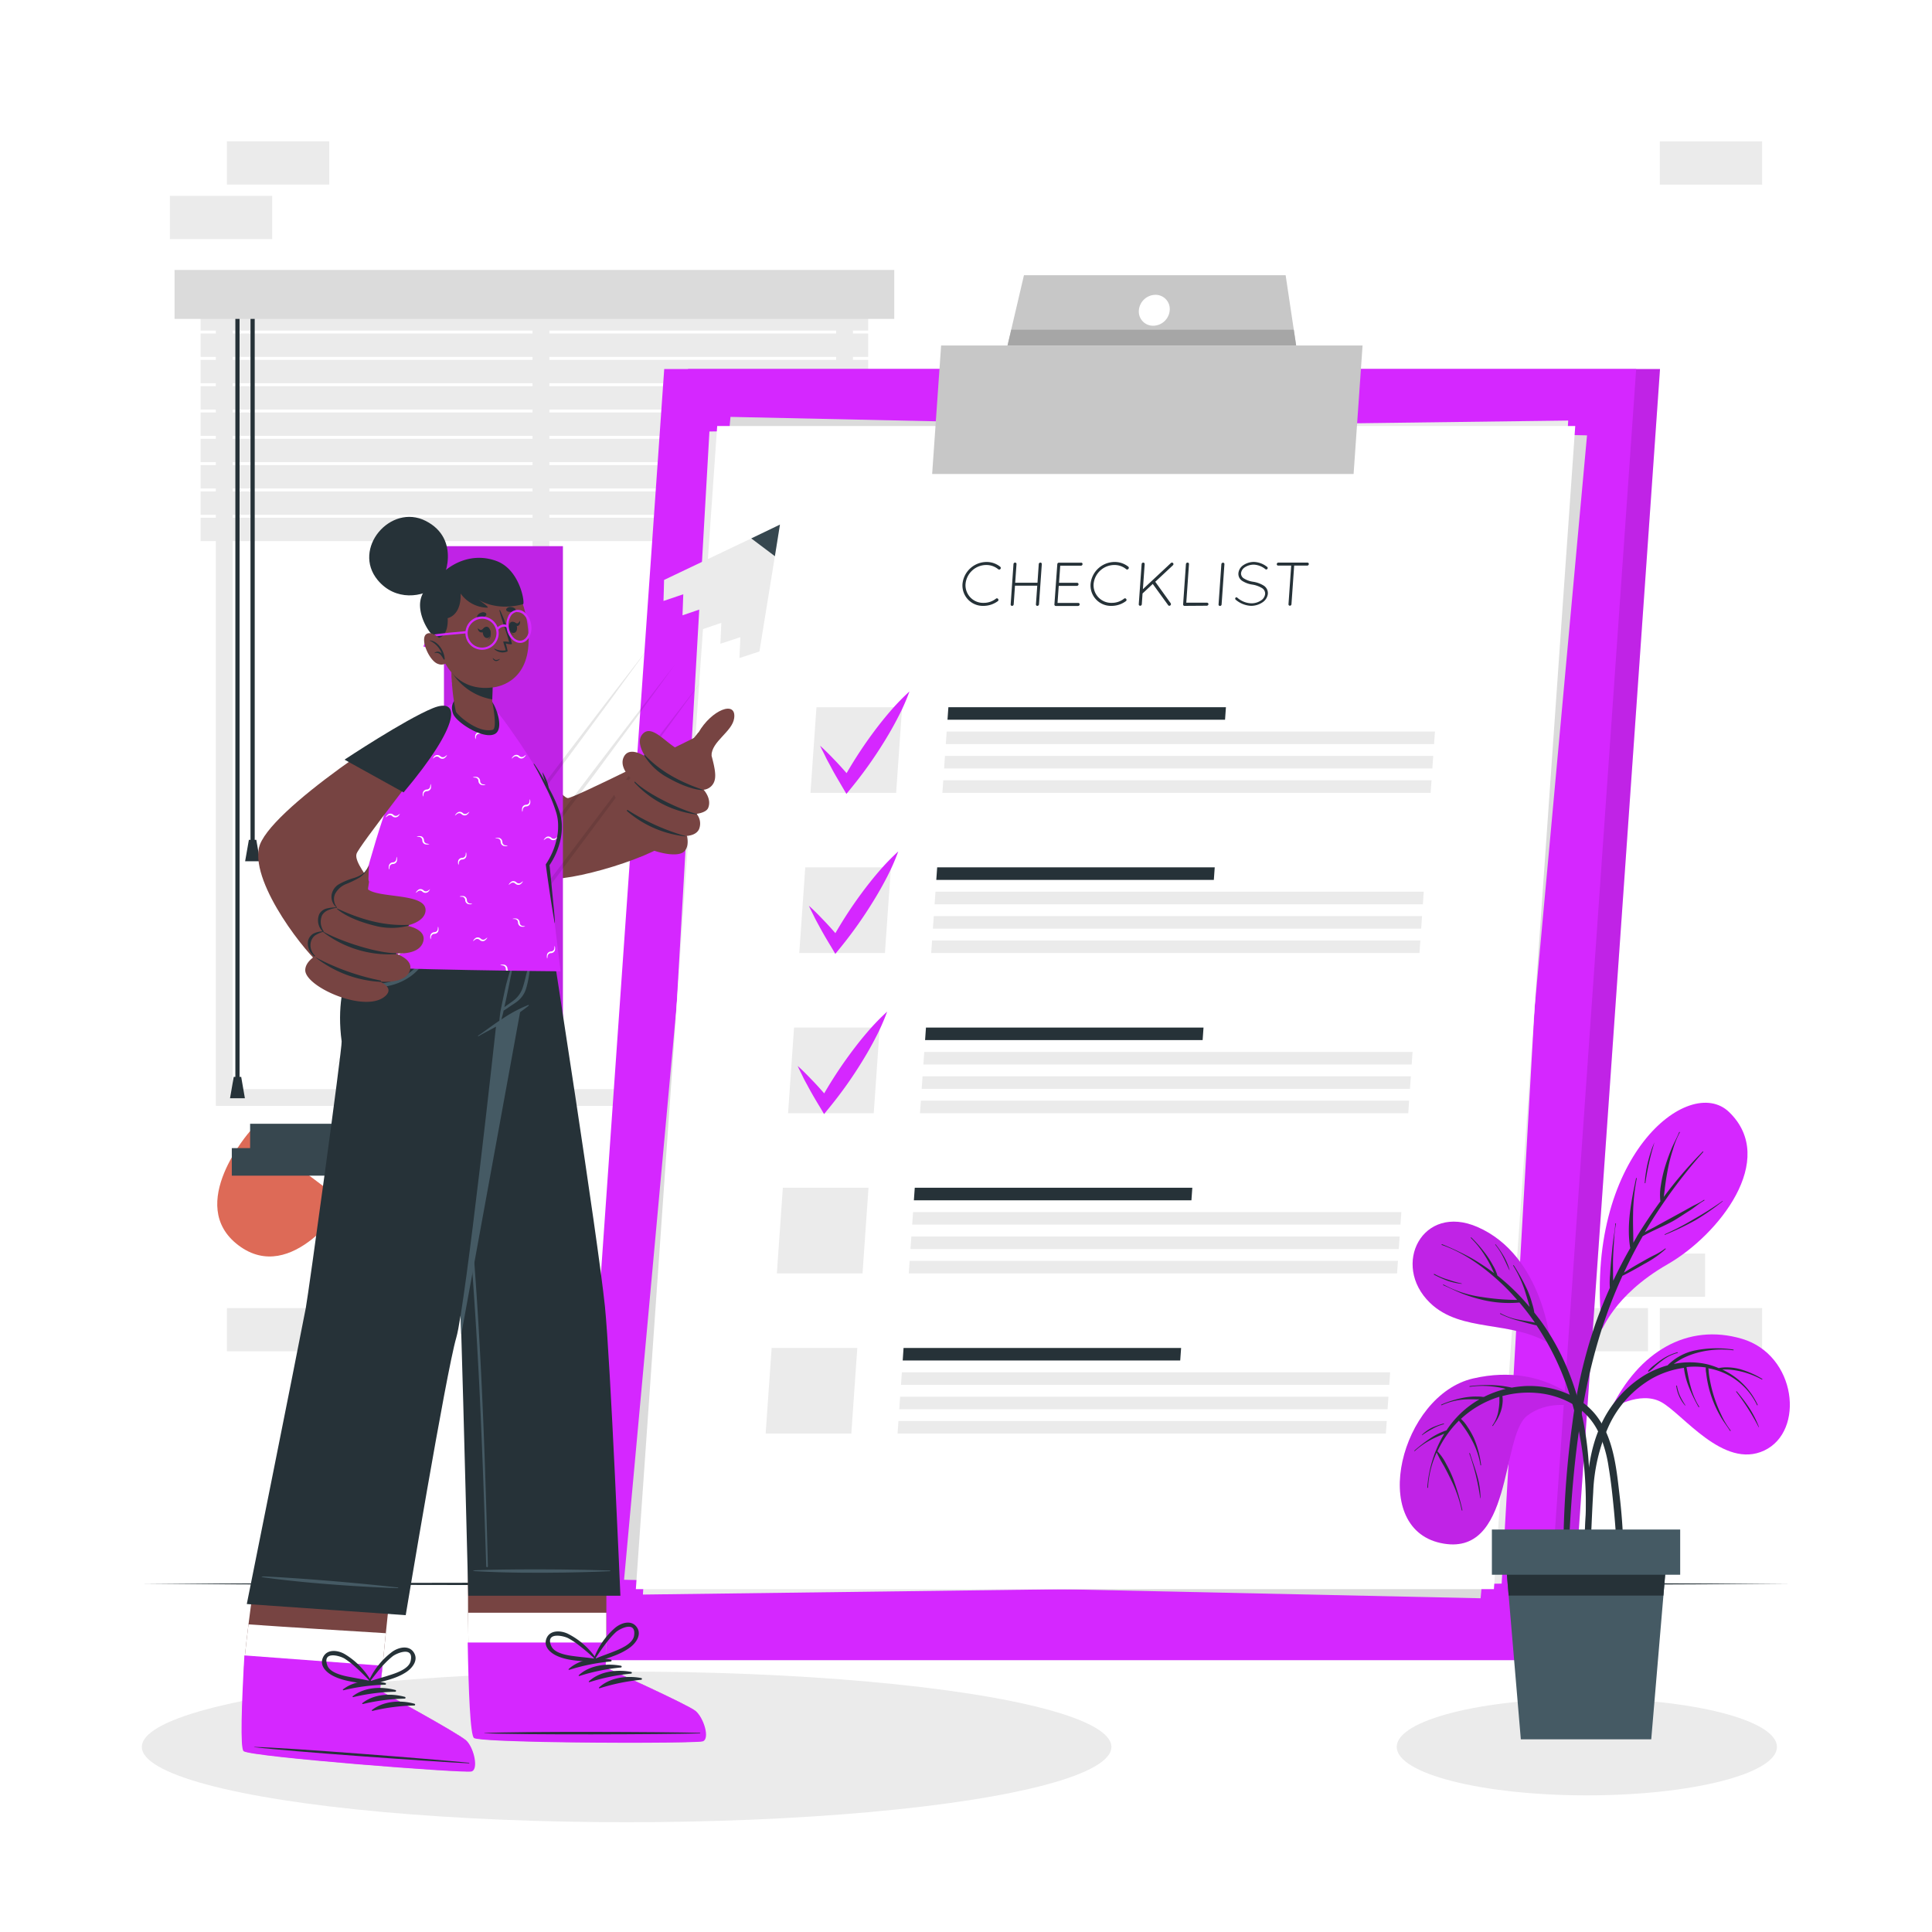 <svg class="animated" id="freepik_stories-checklist" xmlns="http://www.w3.org/2000/svg" viewBox="0 0 500 500" version="1.1" xmlns:xlink="http://www.w3.org/1999/xlink" xmlns:svgjs="http://svgjs.com/svgjs"><style>svg#freepik_stories-checklist:not(.animated) .animable {opacity: 0;}svg#freepik_stories-checklist.animated #freepik--background-complete--inject-40 {animation: 1s 1 forwards cubic-bezier(.36,-0.01,.5,1.38) zoomOut;animation-delay: 0s;}svg#freepik_stories-checklist.animated #freepik--Floor--inject-40 {animation: 1s 1 forwards cubic-bezier(.36,-0.01,.5,1.38) slideRight;animation-delay: 0s;}svg#freepik_stories-checklist.animated #freepik--Shadow--inject-40 {animation: 1s 1 forwards cubic-bezier(.36,-0.01,.5,1.38) slideRight;animation-delay: 0s;}svg#freepik_stories-checklist.animated #freepik--Cheklist--inject-40 {animation: 1s 1 forwards cubic-bezier(.36,-0.01,.5,1.38) lightSpeedLeft;animation-delay: 0s;}svg#freepik_stories-checklist.animated #freepik--Character--inject-40 {animation: 1s 1 forwards cubic-bezier(.36,-0.01,.5,1.38) zoomOut;animation-delay: 0s;}svg#freepik_stories-checklist.animated #freepik--Plant--inject-40 {animation: 1s 1 forwards cubic-bezier(.36,-0.01,.5,1.38) fadeIn;animation-delay: 0s;}            @keyframes zoomOut {                0% {                    opacity: 0;                    transform: scale(1.5);                }                100% {                    opacity: 1;                    transform: scale(1);                }            }                    @keyframes slideRight {                0% {                    opacity: 0;                    transform: translateX(30px);                }                100% {                    opacity: 1;                    transform: translateX(0);                }            }                    @keyframes lightSpeedLeft {              from {                transform: translate3d(-50%, 0, 0) skewX(20deg);                opacity: 0;              }              60% {                transform: skewX(-10deg);                opacity: 1;              }              80% {                transform: skewX(2deg);              }              to {                opacity: 1;                transform: translate3d(0, 0, 0);              }            }                    @keyframes fadeIn {                0% {                    opacity: 0;                }                100% {                    opacity: 1;                }            }        </style><g id="freepik--background-complete--inject-40" class="animable" style="transform-origin: 250px 193.15px;"><path d="M55.86,70.71H220.74v215.5H55.86Zm160.53,4.35H60.21v206.8H216.39Z" style="fill: rgb(235, 235, 235); transform-origin: 138.3px 178.46px;" id="elv3prwww4wde" class="animable"></path><rect x="137.82" y="76.2" width="4.35" height="207.84" style="fill: rgb(235, 235, 235); transform-origin: 139.995px 180.12px;" id="el0ira4bhp1hae" class="animable"></rect><g id="el9fx3e57793g"><rect x="51.92" y="79.5" width="172.77" height="6.05" style="fill: rgb(235, 235, 235); transform-origin: 138.305px 82.525px; transform: rotate(180deg);" class="animable"></rect></g><g id="el0lr795xht2jj"><rect x="51.92" y="86.31" width="172.77" height="6.05" style="fill: rgb(235, 235, 235); transform-origin: 138.305px 89.335px; transform: rotate(180deg);" class="animable"></rect></g><g id="elqx1rohsqqar"><rect x="51.92" y="93.13" width="172.77" height="6.05" style="fill: rgb(235, 235, 235); transform-origin: 138.305px 96.155px; transform: rotate(180deg);" class="animable"></rect></g><g id="elk0e82akxhzp"><rect x="51.92" y="99.94" width="172.77" height="6.05" style="fill: rgb(235, 235, 235); transform-origin: 138.305px 102.965px; transform: rotate(180deg);" class="animable"></rect></g><g id="elnh1gxsomnhg"><rect x="51.92" y="106.75" width="172.77" height="6.05" style="fill: rgb(235, 235, 235); transform-origin: 138.305px 109.775px; transform: rotate(180deg);" class="animable"></rect></g><g id="el47qy9937gj7"><rect x="51.92" y="113.56" width="172.77" height="6.05" style="fill: rgb(235, 235, 235); transform-origin: 138.305px 116.585px; transform: rotate(180deg);" class="animable"></rect></g><g id="eludpxsshxv4l"><rect x="51.92" y="120.37" width="172.77" height="6.05" style="fill: rgb(235, 235, 235); transform-origin: 138.305px 123.395px; transform: rotate(180deg);" class="animable"></rect></g><g id="ela4j4k1eo7ui"><rect x="51.92" y="127.18" width="172.77" height="6.05" style="fill: rgb(235, 235, 235); transform-origin: 138.305px 130.205px; transform: rotate(180deg);" class="animable"></rect></g><g id="elsm549ccf2xq"><rect x="51.92" y="133.99" width="172.77" height="6.05" style="fill: rgb(235, 235, 235); transform-origin: 138.305px 137.015px; transform: rotate(180deg);" class="animable"></rect></g><rect x="64.83" y="78.27" width="1.09" height="139.55" style="fill: rgb(38, 50, 56); transform-origin: 65.375px 148.045px;" id="elqwwjbk82vcr" class="animable"></rect><polygon points="63.44 222.89 67.3 222.89 66.33 217.35 64.41 217.35 63.44 222.89" style="fill: rgb(38, 50, 56); transform-origin: 65.37px 220.12px;" id="elmiv2fdp1sx8" class="animable"></polygon><rect x="60.91" y="78.27" width="1.09" height="201.88" style="fill: rgb(38, 50, 56); transform-origin: 61.455px 179.21px;" id="el0jkx1loyrsw5" class="animable"></rect><polygon points="59.53 284.23 63.38 284.23 62.42 278.69 60.49 278.69 59.53 284.23" style="fill: rgb(38, 50, 56); transform-origin: 61.455px 281.46px;" id="elopi8858fjc8" class="animable"></polygon><g id="eltgfj5s0rc5g"><rect x="45.17" y="69.86" width="186.26" height="12.67" style="fill: rgb(219, 219, 219); transform-origin: 138.3px 76.195px; transform: rotate(180deg);" class="animable"></rect></g><g id="elpko0x9y3we"><rect x="414.79" y="324.42" width="26.48" height="11.19" style="fill: rgb(235, 235, 235); transform-origin: 428.03px 330.015px; transform: rotate(180deg);" class="animable"></rect></g><g id="elgrmzrrevbvi"><rect x="429.56" y="338.53" width="26.48" height="11.19" style="fill: rgb(235, 235, 235); transform-origin: 442.8px 344.125px; transform: rotate(180deg);" class="animable"></rect></g><g id="elbn7iok1pdv"><rect x="400.02" y="338.53" width="26.48" height="11.19" style="fill: rgb(235, 235, 235); transform-origin: 413.26px 344.125px; transform: rotate(180deg);" class="animable"></rect></g><g id="elvhtbq2q4la"><rect x="58.73" y="338.53" width="26.48" height="11.19" style="fill: rgb(235, 235, 235); transform-origin: 71.97px 344.125px; transform: rotate(180deg);" class="animable"></rect></g><g id="elaoyv9qha2zd"><rect x="58.73" y="36.58" width="26.48" height="11.19" style="fill: rgb(235, 235, 235); transform-origin: 71.97px 42.175px; transform: rotate(180deg);" class="animable"></rect></g><g id="el12k1h415okp"><rect x="43.96" y="50.69" width="26.48" height="11.19" style="fill: rgb(235, 235, 235); transform-origin: 57.2px 56.285px; transform: rotate(180deg);" class="animable"></rect></g><g id="elxnp53p32m9"><rect x="429.56" y="36.59" width="26.48" height="11.19" style="fill: rgb(235, 235, 235); transform-origin: 442.8px 42.185px; transform: rotate(180deg);" class="animable"></rect></g><rect x="259.73" y="122.83" width="26.48" height="11.19" style="fill: rgb(235, 235, 235); transform-origin: 272.97px 128.425px;" id="el2a316gg4ovr" class="animable"></rect><rect x="244.96" y="108.72" width="26.48" height="11.19" style="fill: rgb(235, 235, 235); transform-origin: 258.2px 114.315px;" id="elr6jf7gz1aep" class="animable"></rect></g><g id="freepik--Floor--inject-40" class="animable" style="transform-origin: 250px 409.91px;"><polygon points="36.71 409.91 90.03 409.67 143.35 409.58 250 409.41 356.64 409.58 409.97 409.67 463.29 409.91 409.97 410.15 356.64 410.24 250 410.41 143.35 410.24 90.03 410.15 36.71 409.91" style="fill: rgb(38, 50, 56); transform-origin: 250px 409.91px;" id="elgqsgugyfnid" class="animable"></polygon></g><g id="freepik--Shadow--inject-40" class="animable" style="transform-origin: 248.29px 452.1px;"><ellipse cx="162.17" cy="452.1" rx="125.46" ry="19.49" style="fill: rgb(235, 235, 235); transform-origin: 162.17px 452.1px;" id="elwiw3zm88vd" class="animable"></ellipse><ellipse cx="410.67" cy="452.1" rx="49.2" ry="12.54" style="fill: rgb(235, 235, 235); transform-origin: 410.67px 452.1px;" id="elpgfolxjg14o" class="animable"></ellipse></g><g id="freepik--Cheklist--inject-40" class="animable" style="transform-origin: 289.07px 250.42px;"><polygon points="406.24 429.62 154.7 429.62 178.06 95.5 429.61 95.5 406.24 429.62" style="fill: rgb(213, 39, 255); transform-origin: 292.155px 262.56px;" id="elssi2ep941he" class="animable"></polygon><g id="eln55rtrpjjmr"><g style="opacity: 0.1; transform-origin: 292.155px 262.56px;" class="animable"><polygon points="406.24 429.62 154.7 429.62 178.06 95.5 429.61 95.5 406.24 429.62" id="elsajr612jn18" class="animable" style="transform-origin: 292.155px 262.56px;"></polygon></g></g><polygon points="400.08 429.62 148.53 429.62 171.9 95.5 423.44 95.5 400.08 429.62" style="fill: rgb(213, 39, 255); transform-origin: 285.985px 262.56px;" id="el2bcexbvwsjq" class="animable"></polygon><polygon points="388.63 409.84 166.39 412.67 183.6 111.67 405.85 108.84 388.63 409.84" style="fill: rgb(235, 235, 235); transform-origin: 286.12px 260.755px;" id="el7qu2kfq2hgo" class="animable"></polygon><polygon points="383.18 413.63 161.51 408.84 189.05 107.89 410.72 112.67 383.18 413.63" style="fill: rgb(219, 219, 219); transform-origin: 286.115px 260.76px;" id="elu8738j9vnt" class="animable"></polygon><polygon points="386.62 411.27 164.56 411.27 185.61 110.25 407.67 110.25 386.62 411.27" style="fill: rgb(255, 255, 255); transform-origin: 286.115px 260.76px;" id="el4vf8knk8j7k" class="animable"></polygon><polygon points="231.92 205.19 209.75 205.19 211.3 183.02 233.47 183.02 231.92 205.19" style="fill: rgb(235, 235, 235); transform-origin: 221.61px 194.105px;" id="elqciucfkyx0g" class="animable"></polygon><polygon points="317.04 186.27 245.21 186.27 245.44 183.02 317.27 183.02 317.04 186.27" style="fill: rgb(38, 50, 56); transform-origin: 281.24px 184.645px;" id="elo2cellwfqp" class="animable"></polygon><polygon points="371.14 192.57 244.77 192.57 245 189.32 371.36 189.32 371.14 192.57" style="fill: rgb(235, 235, 235); transform-origin: 308.065px 190.945px;" id="eljcq8y5ujgoh" class="animable"></polygon><polygon points="370.69 198.88 244.33 198.88 244.56 195.63 370.92 195.63 370.69 198.88" style="fill: rgb(235, 235, 235); transform-origin: 307.625px 197.255px;" id="elk2m6lpq8kk" class="animable"></polygon><polygon points="370.25 205.19 243.89 205.19 244.12 201.94 370.48 201.94 370.25 205.19" style="fill: rgb(235, 235, 235); transform-origin: 307.185px 203.565px;" id="elky8x0qz45ig" class="animable"></polygon><path d="M212.24,193c.77.68,1.5,1.4,2.22,2.11s1.41,1.46,2.12,2.19c1.39,1.48,2.72,3,4,4.53l-2.56.17a111,111,0,0,1,7.75-12.11c1.43-1.94,2.92-3.83,4.5-5.67a60.3,60.3,0,0,1,5.1-5.28,53.64,53.64,0,0,1-2.94,6.65c-1.09,2.14-2.28,4.22-3.54,6.26a110,110,0,0,1-8.32,11.75l-1.52,1.86-1-1.7c-1-1.73-2.08-3.47-3-5.26-.48-.91-1-1.79-1.43-2.71S212.65,193.9,212.24,193Z" style="fill: rgb(213, 39, 255); transform-origin: 223.805px 192.2px;" id="elqaivvy4r1es" class="animable"></path><polygon points="229.02 246.64 206.85 246.64 208.4 224.47 230.57 224.47 229.02 246.64" style="fill: rgb(235, 235, 235); transform-origin: 218.71px 235.555px;" id="ele920lv765e6" class="animable"></polygon><polygon points="314.14 227.72 242.31 227.72 242.54 224.47 314.37 224.47 314.14 227.72" style="fill: rgb(38, 50, 56); transform-origin: 278.34px 226.095px;" id="elmq7caghojtq" class="animable"></polygon><polygon points="368.24 234.03 241.87 234.03 242.1 230.78 368.46 230.78 368.24 234.03" style="fill: rgb(235, 235, 235); transform-origin: 305.165px 232.405px;" id="elgbal5o7a4lj" class="animable"></polygon><polygon points="367.8 240.34 241.43 240.34 241.66 237.09 368.02 237.09 367.8 240.34" style="fill: rgb(235, 235, 235); transform-origin: 304.725px 238.715px;" id="elxkvu9dey6yb" class="animable"></polygon><polygon points="367.36 246.64 240.99 246.64 241.22 243.4 367.58 243.4 367.36 246.64" style="fill: rgb(235, 235, 235); transform-origin: 304.285px 245.02px;" id="eleuzde0kzw9f" class="animable"></polygon><path d="M209.34,234.41c.77.68,1.5,1.39,2.22,2.11s1.41,1.46,2.12,2.19c1.39,1.48,2.72,3,4,4.53l-2.55.16a109,109,0,0,1,7.75-12.11c1.42-1.93,2.91-3.82,4.49-5.66a58.93,58.93,0,0,1,5.1-5.28,56.55,56.55,0,0,1-2.93,6.65c-1.1,2.14-2.29,4.22-3.55,6.26A111,111,0,0,1,217.7,245l-1.52,1.86-1-1.7c-1.06-1.73-2.09-3.48-3.06-5.27-.48-.9-1-1.79-1.43-2.7S209.75,235.36,209.34,234.41Z" style="fill: rgb(213, 39, 255); transform-origin: 220.905px 233.605px;" id="elkyi1afr22z" class="animable"></path><polygon points="226.12 288.1 203.95 288.1 205.5 265.93 227.67 265.93 226.12 288.1" style="fill: rgb(235, 235, 235); transform-origin: 215.81px 277.015px;" id="el03sz5pyrwbtq" class="animable"></polygon><polygon points="311.24 269.18 239.41 269.18 239.64 265.93 311.47 265.93 311.24 269.18" style="fill: rgb(38, 50, 56); transform-origin: 275.44px 267.555px;" id="elim873rnu7gh" class="animable"></polygon><polygon points="365.34 275.49 238.97 275.49 239.2 272.24 365.57 272.24 365.34 275.49" style="fill: rgb(235, 235, 235); transform-origin: 302.27px 273.865px;" id="elsjcus0j20km" class="animable"></polygon><polygon points="364.9 281.79 238.53 281.79 238.76 278.55 365.13 278.55 364.9 281.79" style="fill: rgb(235, 235, 235); transform-origin: 301.83px 280.17px;" id="el1sob6tmagjs" class="animable"></polygon><polygon points="364.46 288.1 238.09 288.1 238.32 284.85 364.68 284.85 364.46 288.1" style="fill: rgb(235, 235, 235); transform-origin: 301.385px 286.475px;" id="elej9plrb03vb" class="animable"></polygon><path d="M206.44,275.87c.77.68,1.5,1.39,2.22,2.11s1.41,1.46,2.12,2.19c1.39,1.47,2.72,3,4,4.53l-2.55.16A110.49,110.49,0,0,1,220,272.75c1.42-1.93,2.91-3.83,4.49-5.66a58.93,58.93,0,0,1,5.1-5.28,55.68,55.68,0,0,1-2.93,6.64c-1.1,2.14-2.29,4.23-3.55,6.27a108.44,108.44,0,0,1-8.32,11.74l-1.52,1.86-1-1.69c-1.06-1.73-2.09-3.48-3.06-5.27-.47-.9-1-1.79-1.43-2.71S206.85,276.82,206.44,275.87Z" style="fill: rgb(213, 39, 255); transform-origin: 218.015px 275.065px;" id="elsqe64t5v8c9" class="animable"></path><polygon points="223.22 329.56 201.05 329.56 202.6 307.39 224.77 307.39 223.22 329.56" style="fill: rgb(235, 235, 235); transform-origin: 212.91px 318.475px;" id="el3ewtlqb374t" class="animable"></polygon><polygon points="308.34 310.64 236.51 310.64 236.74 307.39 308.57 307.39 308.34 310.64" style="fill: rgb(38, 50, 56); transform-origin: 272.54px 309.015px;" id="elknxj2x0hnf" class="animable"></polygon><polygon points="362.44 316.94 236.07 316.94 236.3 313.69 362.67 313.69 362.44 316.94" style="fill: rgb(235, 235, 235); transform-origin: 299.37px 315.315px;" id="eljx5q3i26na" class="animable"></polygon><polygon points="362 323.25 235.63 323.25 235.86 320 362.23 320 362 323.25" style="fill: rgb(235, 235, 235); transform-origin: 298.93px 321.625px;" id="elkcfxjlpwjjs" class="animable"></polygon><polygon points="361.56 329.56 235.19 329.56 235.42 326.31 361.79 326.31 361.56 329.56" style="fill: rgb(235, 235, 235); transform-origin: 298.49px 327.935px;" id="el491gpfivrc4" class="animable"></polygon><polygon points="220.32 371.01 198.15 371.01 199.7 348.85 221.87 348.85 220.32 371.01" style="fill: rgb(235, 235, 235); transform-origin: 210.01px 359.93px;" id="eluz3tnanfwi" class="animable"></polygon><polygon points="305.44 352.09 233.62 352.09 233.84 348.85 305.67 348.85 305.44 352.09" style="fill: rgb(38, 50, 56); transform-origin: 269.645px 350.47px;" id="elikqid6ayx5" class="animable"></polygon><polygon points="359.54 358.4 233.18 358.4 233.4 355.15 359.77 355.15 359.54 358.4" style="fill: rgb(235, 235, 235); transform-origin: 296.475px 356.775px;" id="elwl10ecbdyzn" class="animable"></polygon><polygon points="359.1 364.71 232.73 364.71 232.96 361.46 359.33 361.46 359.1 364.71" style="fill: rgb(235, 235, 235); transform-origin: 296.03px 363.085px;" id="els8rc5re9bva" class="animable"></polygon><polygon points="358.66 371.01 232.29 371.01 232.52 367.76 358.89 367.76 358.66 371.01" style="fill: rgb(235, 235, 235); transform-origin: 295.59px 369.385px;" id="eljiei1v1dby7" class="animable"></polygon><path d="M255.32,145.44a5.57,5.57,0,0,1,3.53,1.23.41.41,0,0,1-.52.64,4.82,4.82,0,0,0-3.07-1.09,5.4,5.4,0,0,0-5.38,4.93,4.56,4.56,0,0,0,4.7,4.87,5.1,5.1,0,0,0,3.18-1.09.37.37,0,0,1,.55.09.38.38,0,0,1-.08.56,6.27,6.27,0,0,1-3.71,1.22,5.28,5.28,0,0,1-5.43-5.65A6.28,6.28,0,0,1,255.32,145.44Z" style="fill: rgb(38, 50, 56); transform-origin: 254.04px 151.121px;" id="elzqwluqkjkgo" class="animable"></path><path d="M268.44,151.58h-5.76l-.34,4.84a.43.43,0,0,1-.43.38.35.35,0,0,1-.35-.38l.73-10.44a.41.41,0,0,1,.41-.38.35.35,0,0,1,.37.38l-.34,4.83h5.77l.33-4.83a.43.43,0,0,1,.41-.38.36.36,0,0,1,.38.38l-.73,10.44a.44.44,0,0,1-.43.38.36.36,0,0,1-.36-.38Z" style="fill: rgb(38, 50, 56); transform-origin: 265.59px 151.2px;" id="elsy19beq7du" class="animable"></path><path d="M273.63,146a.42.42,0,0,1,.41-.38h5.76a.34.34,0,0,1,.36.38.42.42,0,0,1-.41.4h-5.36l-.31,4.43h4.69a.36.36,0,0,1,.35.4.42.42,0,0,1-.41.39H274l-.31,4.42h5.37a.35.35,0,0,1,.35.4.41.41,0,0,1-.41.38h-5.79a.36.36,0,0,1-.33-.38Z" style="fill: rgb(38, 50, 56); transform-origin: 276.521px 151.22px;" id="el2kqidqrc9a6" class="animable"></path><path d="M288.49,145.44a5.61,5.61,0,0,1,3.53,1.23.39.39,0,0,1,0,.56.38.38,0,0,1-.55.08,4.77,4.77,0,0,0-3.06-1.09,5.42,5.42,0,0,0-5.39,4.93,4.58,4.58,0,0,0,4.71,4.87,5.1,5.1,0,0,0,3.18-1.09.37.37,0,0,1,.55.09.38.38,0,0,1-.09.56,6.22,6.22,0,0,1-3.7,1.22,5.28,5.28,0,0,1-5.43-5.65A6.27,6.27,0,0,1,288.49,145.44Z" style="fill: rgb(38, 50, 56); transform-origin: 287.183px 151.121px;" id="eluieyla1v98" class="animable"></path><path d="M295.45,146a.42.42,0,0,1,.41-.4.37.37,0,0,1,.38.4l-.46,6.48,7.25-6.77a.4.4,0,0,1,.54,0,.39.39,0,0,1,0,.56l-4.59,4.29,4,5.57a.43.43,0,0,1-.11.56.4.4,0,0,1-.26.08.31.31,0,0,1-.28-.14l-4-5.51-2.64,2.47-.19,2.8a.43.43,0,0,1-.43.38.36.36,0,0,1-.36-.38Z" style="fill: rgb(38, 50, 56); transform-origin: 299.199px 151.185px;" id="el5nc0lg2zpql" class="animable"></path><path d="M306.55,156.8h0a.36.36,0,0,1-.36-.38l.73-10.44a.43.43,0,0,1,.42-.38.36.36,0,0,1,.37.38l-.7,10h5.36a.36.36,0,0,1,.37.4.43.43,0,0,1-.43.38Z" style="fill: rgb(38, 50, 56); transform-origin: 309.466px 151.2px;" id="elmzttiws9j0g" class="animable"></path><path d="M316.09,146a.43.43,0,0,1,.41-.38.36.36,0,0,1,.38.38l-.73,10.44a.43.43,0,0,1-.43.38.36.36,0,0,1-.36-.38Z" style="fill: rgb(38, 50, 56); transform-origin: 316.12px 151.22px;" id="el1il4w4ua50e" class="animable"></path><path d="M319.74,154.7a.34.34,0,0,1,.5,0,5.75,5.75,0,0,0,3.58,1.44,4.44,4.44,0,0,0,2.52-.74,2.25,2.25,0,0,0,1.07-1.66,1.64,1.64,0,0,0-.8-1.54,6.79,6.79,0,0,0-2.53-.91h0a6.65,6.65,0,0,1-2.58-.95,2.15,2.15,0,0,1-1-2,2.84,2.84,0,0,1,1.31-2.1,4.88,4.88,0,0,1,2.76-.81,5.81,5.81,0,0,1,3.37,1.29.35.35,0,0,1,.06.5.36.36,0,0,1-.49.1,5.15,5.15,0,0,0-3-1.19,4.22,4.22,0,0,0-2.33.67,2.13,2.13,0,0,0-1,1.54,1.49,1.49,0,0,0,.74,1.36,6.08,6.08,0,0,0,2.34.85h0a7.27,7.27,0,0,1,2.78,1,2.32,2.32,0,0,1,1.08,2.12,3.08,3.08,0,0,1-1.42,2.24,5.24,5.24,0,0,1-2.94.88,6.54,6.54,0,0,1-4-1.62A.38.38,0,0,1,319.74,154.7Z" style="fill: rgb(38, 50, 56); transform-origin: 323.897px 151.11px;" id="eltq3ywm6wiz" class="animable"></path><path d="M334.16,146.38h-3.37a.36.36,0,0,1-.36-.4.41.41,0,0,1,.41-.38h7.52a.35.35,0,0,1,.36.38.42.42,0,0,1-.41.4h-3.38l-.7,10a.42.42,0,0,1-.41.38.36.36,0,0,1-.36-.38Z" style="fill: rgb(38, 50, 56); transform-origin: 334.575px 151.18px;" id="el2gvtoi4pcri" class="animable"></path><polygon points="350.31 122.66 241.24 122.66 243.56 89.41 352.63 89.41 350.31 122.66" style="fill: rgb(199, 199, 199); transform-origin: 296.935px 106.035px;" id="elcgijq7muyzg" class="animable"></polygon><path d="M332.72,71.22H265L260.75,89.4h74.69ZM298.45,84.3a3.67,3.67,0,0,1-3.71-4,4.35,4.35,0,0,1,4.27-4,3.67,3.67,0,0,1,3.71,4A4.33,4.33,0,0,1,298.45,84.3Z" style="fill: rgb(199, 199, 199); transform-origin: 298.095px 80.31px;" id="el64udw2qn64q" class="animable"></path><polygon points="335.44 89.4 260.75 89.4 261.71 85.33 334.83 85.33 335.44 89.4" style="fill: rgb(166, 166, 166); transform-origin: 298.095px 87.365px;" id="elbkl1yk1wbme" class="animable"></polygon></g><g id="freepik--Character--inject-40" class="animable" style="transform-origin: 129.036px 296.135px;"><path d="M124.94,188.32c1.48,11,9.71,37.26,15.85,38.93,5.72,1.55,30.86-5.94,34.1-10.93,1.73-2.67,8.58-27.2,5.51-25.73-3.88,1.85-32.34,16.24-33.51,15.95-2.47-.62-7.29-10.36-11.46-15.8C126.35,178.86,124.24,183.16,124.94,188.32Z" style="fill: rgb(119, 68, 66); transform-origin: 152.999px 205.289px;" id="el0vm5b9d2aav" class="animable"></path><path d="M142.11,199.28l-12.89,11.81s-4.56-16.87-5.08-24.68S130,179.49,142.11,199.28Z" style="fill: rgb(38, 50, 56); transform-origin: 133.11px 196.46px;" id="elsgecwzr31cj" class="animable"></path><path d="M89.31,311.22S75.68,332.79,61.73,322.3s3-29.57,3-29.57Z" style="fill: rgb(221, 106, 87); transform-origin: 72.766px 308.954px;" id="elu31axag58p" class="animable"></path><g id="elllc9ysch6am"><rect x="114.9" y="141.35" width="30.78" height="179.42" style="fill: rgb(213, 39, 255); transform-origin: 130.29px 231.06px; transform: rotate(-143.08deg);" class="animable"></rect></g><g id="elra1tlo2wi6c"><rect x="114.9" y="141.35" width="30.78" height="179.42" style="opacity: 0.1; transform-origin: 130.29px 231.06px; transform: rotate(-143.08deg);" class="animable"></rect></g><g id="elix73p6qrr6"><rect x="59.99" y="297.13" width="35.94" height="7.13" style="fill: rgb(55, 71, 79); transform-origin: 77.96px 300.695px; transform: rotate(-143.08deg);" class="animable"></rect></g><g id="eloeksmilk2"><rect x="64.73" y="290.83" width="35.94" height="7.13" style="fill: rgb(55, 71, 79); transform-origin: 82.7px 294.395px; transform: rotate(-143.08deg);" class="animable"></rect></g><path d="M171.86,150.09l22.57-10.75,7.42-3.57-1.31,8.17-4,24.66-5.18,1.7s.26-5.31.25-5.4l-5.18,1.7s.27-5.31.25-5.41l-5.12,1.75s.21-5.35.2-5.45l-5.13,1.75s.21-5.35.2-5.45l-5.12,1.74S171.88,150.18,171.86,150.09Z" style="fill: rgb(235, 235, 235); transform-origin: 186.78px 153.035px;" id="elep6e5zzr52" class="animable"></path><polygon points="194.43 139.34 201.85 135.77 200.54 143.94 194.43 139.34" style="fill: rgb(55, 71, 79); transform-origin: 198.14px 139.855px;" id="elakq88dt63v" class="animable"></polygon><g id="ellp4ej810z5a"><g style="opacity: 0.1; transform-origin: 133.52px 226.735px;" class="animable"><path d="M99.33,285.67c6.67-9.23,13.43-18.38,20.21-27.53L140,230.77l20.6-27.23L170.93,190l10.45-13.5-10.06,13.8L161.18,204l-20.42,27.37L120.15,258.6Q109.8,272.17,99.33,285.67Z" id="elxspoqavsgmh" class="animable" style="transform-origin: 140.355px 231.085px;"></path><path d="M92.5,281.35c6.67-9.22,13.43-18.38,20.2-27.53l20.43-27.37,20.6-27.23,10.37-13.56,10.45-13.51L164.49,186l-10.14,13.73-20.43,27.37-20.6,27.23C106.41,263.33,99.5,272.38,92.5,281.35Z" id="elml57ye6gqus" class="animable" style="transform-origin: 133.525px 226.75px;"></path><path d="M85.66,277c6.68-9.23,13.44-18.38,20.21-27.53l20.42-27.37,20.61-27.23,10.37-13.57,10.45-13.5-10.06,13.8-10.15,13.73-20.42,27.37L106.48,250C99.58,259,92.67,268.06,85.66,277Z" id="elvyuid7d1lpm" class="animable" style="transform-origin: 126.69px 222.4px;"></path></g></g><path d="M182.85,189.7c.36,3.82,2.78,9.28,2.14,12.06a3.28,3.28,0,0,1-2.89,2.63s2.17,2.29,1.17,4.71c-.52,1.25-3,1.52-3,1.52a3.9,3.9,0,0,1,.63,4c-.81,1.67-3.14,1.69-3.14,1.69s.74,2.58-.64,4c-2.79,2.91-17.82-2.54-18.13-8.92-.14-3,3.46-1.44,3.46-1.44s-4.65-3.45-3.6-6.58,5.6-.85,5.6-.85-4.47-3.39-3.06-6.52,5.64-.2,5.64-.2-2.52-3.48-.89-5.63c2.69-3.55,7.19,3.77,10.77,4.19l3.8-4.78Z" style="fill: rgb(119, 68, 66); transform-origin: 171.896px 205.158px;" id="elwkzox8rgxdg" class="animable"></path><path d="M184.14,195.53c0-3.65,5.39-6.17,5.86-9.66.65-4.72-5.84-2.22-9.25,3.74l-1.83,5.09Z" style="fill: rgb(119, 68, 66); transform-origin: 184.483px 189.467px;" id="elt6n2idj787a" class="animable"></path><path d="M177.43,216.38s0,.09,0,.08a27.66,27.66,0,0,1-15.14-6.54c-.13-.12,0-.39.17-.28A56.9,56.9,0,0,0,177.43,216.38Z" style="fill: rgb(38, 50, 56); transform-origin: 169.834px 213.037px;" id="elo4ewvzqazo9" class="animable"></path><path d="M180.37,210.68c.06,0,0,.11,0,.11a26,26,0,0,1-16.08-8.17c-.14-.16-.1-.45.08-.28C167.34,205.3,175.38,209.33,180.37,210.68Z" style="fill: rgb(38, 50, 56); transform-origin: 172.301px 206.539px;" id="elgogix7ngi4n" class="animable"></path><path d="M166.87,195.38c4.16,4.41,9.32,7.05,15,9,.07,0,0,.13,0,.13-3-.2-6.53-1.81-9.14-3.3a16.09,16.09,0,0,1-6-5.67C166.66,195.43,166.79,195.29,166.87,195.38Z" style="fill: rgb(38, 50, 56); transform-origin: 174.306px 199.931px;" id="el5u3rwnw2j2a" class="animable"></path><path d="M181.71,450.58c-1.92.64-56.77.48-58.86-.85-.79-.49-1.23-8.49-1.5-18.16,0-2.09-.1-4.24-.13-6.43,0-2.6-.07-5.22-.09-7.77-.07-11.46.09-21.55.09-21.55h35.71l0,21.55v7.77l-.18,6.43s21,9.46,23.1,11.16S183.62,450,181.71,450.58Z" style="fill: rgb(119, 68, 66); transform-origin: 151.83px 423.382px;" id="elmg58fts3xk" class="animable"></path><path d="M181.71,450.58c-1.92.64-56.77.48-58.86-.85-.79-.49-1.23-8.49-1.5-18.16,0-2.09-.1-4.24-.13-6.43,0-2.6-.07-5.22-.09-7.77h35.78v7.77l-.18,6.43s21,9.46,23.1,11.16S183.62,450,181.71,450.58Z" style="fill: rgb(255, 255, 255); transform-origin: 151.837px 434.157px;" id="elg22yjvvgjb" class="animable"></path><path d="M181.88,450.66c-1.26.41-24.62.5-41.63.15-3.93-.09-7.53-.2-10.44-.32-4-.19-6.69-.41-7.12-.68-1-.62-1.43-12.36-1.65-24.73h35.89l-.19,6.47s21.09,9.5,23.24,11.22S183.8,450,181.88,450.66Z" style="fill: rgb(213, 39, 255); transform-origin: 151.882px 438.054px;" id="elx82i4os7f2" class="animable"></path><path d="M181.09,448.45c-9.25-.25-46.56-.4-55.72.05-.07,0-.07.06,0,.06,9.16.45,46.47.3,55.72.05C181.28,448.6,181.28,448.46,181.09,448.45Z" style="fill: rgb(38, 50, 56); transform-origin: 153.275px 448.53px;" id="el9to858gvxcj" class="animable"></path><path d="M158.05,429.5c-3.63-.69-8.08-.15-10.87,2.44-.11.1,0,.25.15.21A50.67,50.67,0,0,1,158,430,.23.23,0,0,0,158.05,429.5Z" style="fill: rgb(38, 50, 56); transform-origin: 152.705px 430.691px;" id="elb4e9umxhb8v" class="animable"></path><path d="M160.67,431.09c-3.63-.69-8.08-.15-10.87,2.44-.11.1,0,.25.15.21a51.43,51.43,0,0,1,10.71-2.19A.23.23,0,0,0,160.67,431.09Z" style="fill: rgb(38, 50, 56); transform-origin: 155.325px 432.281px;" id="elljt752ab3xl" class="animable"></path><path d="M163.3,432.68c-3.64-.69-8.09-.15-10.88,2.44-.11.1,0,.25.16.21a51.21,51.21,0,0,1,10.7-2.19A.23.23,0,0,0,163.3,432.68Z" style="fill: rgb(38, 50, 56); transform-origin: 157.948px 433.871px;" id="eldei3lfkrepm" class="animable"></path><path d="M165.92,434.27c-3.64-.69-8.09-.15-10.88,2.44-.11.1,0,.25.16.21a51.21,51.21,0,0,1,10.7-2.19A.23.23,0,0,0,165.92,434.27Z" style="fill: rgb(38, 50, 56); transform-origin: 160.568px 435.461px;" id="el2kaagnntpiy" class="animable"></path><path d="M164.8,421.1c-1.43-2-4.09-1.09-5.61.18a19.37,19.37,0,0,0-5.63,8.32.09.09,0,0,0,.08.13.45.45,0,0,0,.57.45c3-1.1,6.36-1.91,8.94-3.9C164.66,425.12,166.14,423,164.8,421.1Zm-6.37,6.48c-1.47.58-3,1.08-4.39,1.71a56.62,56.62,0,0,1,3.39-4.78,21.12,21.12,0,0,1,1.93-2.08c1.09-1,5.38-3.07,4.73.92C163.73,425.55,160.18,426.89,158.43,427.58Z" style="fill: rgb(38, 50, 56); transform-origin: 159.437px 425.064px;" id="els6jg33o6rfm" class="animable"></path><path d="M144.31,428.62c3,1.29,6.45,1.23,9.63,1.55a.45.45,0,0,0,.44-.58.1.1,0,0,0,.05-.15,19.38,19.38,0,0,0-7.52-6.65c-1.8-.85-4.6-1-5.48,1.23S142.57,427.87,144.31,428.62Zm-1.63-2.6c-1.63-3.7,3-2.75,4.34-2.07a18.64,18.64,0,0,1,2.39,1.53,55.93,55.93,0,0,1,4.48,3.78c-1.55-.25-3.12-.37-4.68-.56C147.35,428.47,143.58,428.06,142.68,426Z" style="fill: rgb(38, 50, 56); transform-origin: 147.832px 426.192px;" id="elmq4drnxunh" class="animable"></path><path d="M109.31,243.65s9.65,95.45,9.88,96.66c0,.16.1,2,.19,5,.52,16.43,1.81,67.66,1.81,67.66h39.37s-2.57-60.68-4-74.84c-1.88-18.06-13.81-94.48-13.81-94.48Z" style="fill: rgb(38, 50, 56); transform-origin: 134.935px 328.31px;" id="elkqrlys4zyne" class="animable"></path><path d="M123.88,343.68q-1.81-31-5.47-61.9c-1.39-11.6-3-23.15-4.7-34.71,0-.1-.18-.1-.16,0,3,20.58,5.2,41.31,7.06,62s3.16,41.42,4,62.18c.49,11.76.85,22.39,1.23,34.16a.22.22,0,0,0,.43,0C125.72,384.45,125.11,364.61,123.88,343.68Z" style="fill: rgb(69, 90, 100); transform-origin: 119.909px 326.289px;" id="elffnwwl24rk8" class="animable"></path><path d="M157.86,406.44c-18-.57-33.48-.16-34.82-.06-1.11.09-.49.2.06.24,15.24.91,34.16.05,34.76,0C158,406.58,158,406.44,157.86,406.44Z" style="fill: rgb(69, 90, 100); transform-origin: 140.194px 406.59px;" id="elibgffy3ced" class="animable"></path><path d="M109.31,243.65s9.65,95.45,9.88,96.66c0,.16.1,2,.19,5l18.56-101.66Z" style="fill: rgb(69, 90, 100); transform-origin: 123.625px 294.48px;" id="elwkmtvn6w7j" class="animable"></path><path d="M121.8,458.38c-2,.49-56.64-3.75-58.63-5.24-.75-.55-.6-8.56-.13-18.21.09-2.09.11-4.26.34-6.43.28-2.74.59-5.47.93-8.11,1.42-11.44,3.07-21,3.07-21L102,402l-2.15,20.69L99,431.15l-.66,6.4s20.21,11,22.21,12.85S123.76,457.88,121.8,458.38Z" style="fill: rgb(119, 68, 66); transform-origin: 92.721px 428.905px;" id="elw1x9np7701" class="animable"></path><path d="M121.8,458.38c-2,.49-56.64-3.75-58.63-5.24-.75-.55-.6-8.56-.13-18.21.09-2.09.11-4.26.34-6.43.28-2.74.59-5.47.93-8.11,10.66.75,26,1.7,35.53,2.28L99,431.15l-.66,6.4s20.21,11,22.21,12.85S123.76,457.88,121.8,458.38Z" style="fill: rgb(255, 255, 255); transform-origin: 92.721px 439.405px;" id="elhzehe09jgqh" class="animable"></path><path d="M122,458.46c-2,.5-57-3.77-58.95-5.25-.92-.69-.51-12.42.2-24.79L99,431.09l-.66,6.44s20.32,11.05,22.33,12.92S123.93,458,122,458.46Z" style="fill: rgb(213, 39, 255); transform-origin: 92.74px 443.46px;" id="el8u4hc7470ke" class="animable"></path><path d="M121.35,456.2c-9.2-.94-46.4-3.87-55.57-4.1-.07,0-.08,0,0,.06,9.1,1.13,46.32,3.76,55.55,4.19C121.53,456.36,121.54,456.22,121.35,456.2Z" style="fill: rgb(38, 50, 56); transform-origin: 93.605px 454.225px;" id="eld5b62mrf06g" class="animable"></path><path d="M99.78,435.58c-3.57-.95-8-.74-11,1.63-.12.09,0,.25.13.22A51.42,51.42,0,0,1,99.73,436,.23.23,0,0,0,99.78,435.58Z" style="fill: rgb(38, 50, 56); transform-origin: 94.313px 436.243px;" id="elxmli9vo98wc" class="animable"></path><path d="M102.28,437.36c-3.58-.95-8-.74-11,1.63-.11.09,0,.25.14.22a51.34,51.34,0,0,1,10.84-1.39A.23.23,0,0,0,102.28,437.36Z" style="fill: rgb(38, 50, 56); transform-origin: 96.868px 438.023px;" id="elksk6th51gm" class="animable"></path><path d="M104.78,439.15c-3.58-1-8.06-.75-11,1.62-.12.09,0,.25.14.23a51.26,51.26,0,0,1,10.84-1.4A.23.23,0,0,0,104.78,439.15Z" style="fill: rgb(38, 50, 56); transform-origin: 99.342px 439.799px;" id="elenokqthuvb" class="animable"></path><path d="M107.27,440.93c-3.57-1-8-.75-11,1.62-.12.09,0,.25.13.23a51.43,51.43,0,0,1,10.84-1.4A.23.23,0,0,0,107.27,440.93Z" style="fill: rgb(38, 50, 56); transform-origin: 101.83px 441.579px;" id="el22g4ewsn7o6" class="animable"></path><path d="M107.13,427.71c-1.27-2.07-4-1.39-5.61-.24a19.52,19.52,0,0,0-6.23,7.88c0,.07,0,.12.08.14,0,.27.21.58.53.49,3.08-.87,6.49-1.43,9.21-3.23C106.7,431.71,108.34,429.68,107.13,427.71Zm-6.83,6c-1.5.47-3,.86-4.51,1.38,1.22-1.53,2.37-3.11,3.74-4.52a21.24,21.24,0,0,1,2.09-1.93c1.15-.89,5.59-2.65,4.64,1.28C105.73,432.07,102.1,433.14,100.3,433.7Z" style="fill: rgb(38, 50, 56); transform-origin: 101.419px 431.186px;" id="elv7w3d9avpqf" class="animable"></path><path d="M86.15,433.69c2.89,1.5,6.33,1.7,9.49,2.26.32.06.52-.28.48-.55a.1.1,0,0,0,.06-.14,19.44,19.44,0,0,0-7-7.2c-1.73-1-4.5-1.37-5.56.82S84.46,432.81,86.15,433.69ZM84.71,431c-1.35-3.81,3.25-2.52,4.49-1.74a22,22,0,0,1,2.27,1.7A57.89,57.89,0,0,1,95.65,435c-1.53-.37-3.08-.6-4.63-.91C89.18,433.76,85.45,433.08,84.71,431Z" style="fill: rgb(38, 50, 56); transform-origin: 89.752px 431.612px;" id="elygs0id2sbde" class="animable"></path><path d="M142.71,243.65s-1.16,9.72-6.74,16.73c-1.34,1.68-5.43,3.24-7.55,4.78,0,0-7.92,72.78-10.33,81C115.41,355.34,105,418,105,418l-41.13-2.88s12.35-61.46,15.28-76.68c.66-3.4,9.46-67.45,9.27-68.93-2.37-17.64,6.21-25.81,6.21-25.81Z" style="fill: rgb(38, 50, 56); transform-origin: 103.29px 330.825px;" id="elltlvhdiil17" class="animable"></path><path d="M110.91,244.72a13.12,13.12,0,0,1-4.82,6.92,16.27,16.27,0,0,1-8.75,3c-.53,0-.57.84,0,.85,6.42,0,12.91-4.07,13.85-10.73C111.19,244.61,111,244.58,110.91,244.72Z" style="fill: rgb(69, 90, 100); transform-origin: 104.059px 250.06px;" id="elkvh2na9ew3p" class="animable"></path><path d="M136.73,260.09a35.11,35.11,0,0,0-6.63,3.52c-2.2,1.36-4.24,3-6.37,4.43-.08.06,0,.19.08.14,2.23-1.28,4.55-2.4,6.76-3.72a42,42,0,0,0,6.26-4.2C136.9,260.2,136.83,260.05,136.73,260.09Z" style="fill: rgb(69, 90, 100); transform-origin: 130.278px 264.137px;" id="elsonsmg2007j" class="animable"></path><path d="M137.64,246.7c-.35,1.47-.77,2.93-1.16,4.39s-.65,2.77-1.08,4.12a7,7,0,0,1-2.1,3.4c-.56.48-1.18.89-1.78,1.33l-1,.7c.05-.2.1-.4.14-.6.13-.55.25-1.11.37-1.67.26-1.24.52-2.48.77-3.73.49-2.44,1-4.91,1.57-7.32a.08.08,0,0,0-.15,0c-.72,2.39-1.51,4.75-2.15,7.16-.32,1.18-1.52,7-1.58,7.45s-.12.86-.16,1.29a5.32,5.32,0,0,0-.06,1.32.11.11,0,0,0,.2,0h0a4.94,4.94,0,0,0,.43-1.26c.13-.42.24-.84.34-1.26l.09-.47c.6-.33,1.16-.77,1.72-1.14s1.22-.78,1.79-1.22a6.62,6.62,0,0,0,2.27-3.21,24.26,24.26,0,0,0,.89-4.21c.26-1.66.48-3.34.79-5C137.81,246.65,137.66,246.6,137.64,246.7Z" style="fill: rgb(69, 90, 100); transform-origin: 133.523px 255.625px;" id="eljumq5t72xhh" class="animable"></path><path d="M103,410.84c-17.84-2-33.35-2.84-34.69-2.85-1.12,0-.51.16,0,.24,15.11,2.13,34,2.79,34.65,2.77A.08.08,0,0,0,103,410.84Z" style="fill: rgb(69, 90, 100); transform-origin: 85.371px 409.496px;" id="el3h7oi25x94p" class="animable"></path><path d="M141.72,223.73l3.35,27.64s-44.89-.4-56-1.45c0,0,10.3-51.27,22.59-64,6.14-6.36,13.16-5.71,17.54-1.05,1.11,1.17,14.22,19.38,15.48,26.25C145.77,217.19,141.72,223.73,141.72,223.73Z" style="fill: rgb(213, 39, 255); transform-origin: 117.07px 216.316px;" id="el7lj95t9ijz6" class="animable"></path><path d="M122.36,201.16a2.18,2.18,0,0,1,1.17-.06,1.12,1.12,0,0,1,.73,1,.85.85,0,0,0,.4.75.77.77,0,0,0,.46.15c.19,0,.37.06.56.11a2,2,0,0,1-1.17,0,1.1,1.1,0,0,1-.69-1,.91.91,0,0,0-.43-.74,1,1,0,0,0-.47-.13C122.73,201.23,122.55,201.21,122.36,201.16Z" style="fill: rgb(255, 255, 255); transform-origin: 124.02px 202.122px;" id="elgxpv3za3nec" class="animable"></path><path d="M132.61,237.81a2.18,2.18,0,0,1,1.17-.06,1.11,1.11,0,0,1,.72,1,.88.88,0,0,0,.4.75,1,1,0,0,0,.47.15c.18,0,.37.06.55.11a2,2,0,0,1-1.17,0,1.14,1.14,0,0,1-.69-1.05.85.85,0,0,0-.42-.73,1,1,0,0,0-.48-.14A5.3,5.3,0,0,1,132.61,237.81Z" style="fill: rgb(255, 255, 255); transform-origin: 134.265px 238.772px;" id="elm2wmpafcnxl" class="animable"></path><path d="M116.07,186.48a1.92,1.92,0,0,1-1.17.05,1.15,1.15,0,0,1-.69-1.05.85.85,0,0,0-.42-.73,1,1,0,0,0-.48-.14l-.21,0,.22-.18a1.3,1.3,0,0,1,.61.05,1.12,1.12,0,0,1,.72,1,.9.9,0,0,0,.4.76,1,1,0,0,0,.47.15A5.3,5.3,0,0,1,116.07,186.48Z" style="fill: rgb(255, 255, 255); transform-origin: 114.585px 185.506px;" id="elo63eawtlkb" class="animable"></path><path d="M107.83,216.49a2.29,2.29,0,0,1,1.17-.06,1.13,1.13,0,0,1,.73,1,.88.88,0,0,0,.4.76.93.93,0,0,0,.46.15l.56.1a1.93,1.93,0,0,1-1.17.05,1.11,1.11,0,0,1-.69-1.05.88.88,0,0,0-.43-.73,1,1,0,0,0-.47-.14C108.2,216.56,108,216.54,107.83,216.49Z" style="fill: rgb(255, 255, 255); transform-origin: 109.49px 217.469px;" id="el8v67cmtin5g" class="animable"></path><path d="M131.51,251.2H131a1.15,1.15,0,0,1-.1-.48.86.86,0,0,0-.43-.73.93.93,0,0,0-.47-.14,5.3,5.3,0,0,1-.55-.1,2.15,2.15,0,0,1,1.16-.06,1.12,1.12,0,0,1,.73,1A.77.77,0,0,0,131.51,251.2Z" style="fill: rgb(255, 255, 255); transform-origin: 130.48px 250.419px;" id="el51lx07fxnh" class="animable"></path><path d="M118.94,232a2.18,2.18,0,0,1,1.17-.06,1.1,1.1,0,0,1,.72,1,.89.89,0,0,0,.41.75.84.84,0,0,0,.46.15c.18,0,.37.06.55.11a2,2,0,0,1-1.16,0,1.11,1.11,0,0,1-.69-1,.91.91,0,0,0-.43-.74,1,1,0,0,0-.47-.13C119.31,232.1,119.13,232.08,118.94,232Z" style="fill: rgb(255, 255, 255); transform-origin: 120.595px 232.962px;" id="elqwo6v2iv2f" class="animable"></path><path d="M94.79,229.52a2.67,2.67,0,0,1-.94.1c0-.09.05-.18.08-.28a.94.94,0,0,0,.31.07C94.42,229.45,94.61,229.47,94.79,229.52Z" style="fill: rgb(255, 255, 255); transform-origin: 94.32px 229.483px;" id="elcim51495rbu" class="animable"></path><path d="M99,235.31a2.18,2.18,0,0,1,1.17-.06,1.11,1.11,0,0,1,.72,1,.88.88,0,0,0,.4.75.9.9,0,0,0,.47.15c.18,0,.37.06.55.11a2,2,0,0,1-1.17,0,1.14,1.14,0,0,1-.69-1.05.85.85,0,0,0-.42-.73.9.9,0,0,0-.48-.13C99.38,235.38,99.19,235.36,99,235.31Z" style="fill: rgb(255, 255, 255); transform-origin: 100.655px 236.272px;" id="elp1h6dp850yi" class="animable"></path><path d="M128.12,216.94a2.09,2.09,0,0,1,1.17-.06,1.11,1.11,0,0,1,.72,1,.9.9,0,0,0,.4.76,1,1,0,0,0,.47.15c.18,0,.37.06.55.11a2,2,0,0,1-1.17,0,1.14,1.14,0,0,1-.69-1.05.85.85,0,0,0-.42-.73,1,1,0,0,0-.48-.14A5.3,5.3,0,0,1,128.12,216.94Z" style="fill: rgb(255, 255, 255); transform-origin: 129.775px 217.906px;" id="eluhgntzp5e4l" class="animable"></path><path d="M115.71,195.4a2.14,2.14,0,0,1-.78.87,1.13,1.13,0,0,1-1.24-.22.91.91,0,0,0-.82-.25.93.93,0,0,0-.43.22c-.16.11-.3.22-.47.32.22-.3.37-.67.8-.86a1.13,1.13,0,0,1,1.23.26.89.89,0,0,0,.82.21,1,1,0,0,0,.43-.23A4.73,4.73,0,0,1,115.71,195.4Z" style="fill: rgb(255, 255, 255); transform-origin: 113.84px 195.882px;" id="elidhfw4cpaeq" class="animable"></path><path d="M144.43,216.47c-.22.3-.37.66-.78.86a1.1,1.1,0,0,1-1.24-.21.9.9,0,0,0-1.25,0l-.47.32a2,2,0,0,1,.79-.86,1.14,1.14,0,0,1,1.23.25.87.87,0,0,0,.82.22,1,1,0,0,0,.43-.24C144.12,216.68,144.26,216.56,144.43,216.47Z" style="fill: rgb(255, 255, 255); transform-origin: 142.56px 216.955px;" id="eln27qqs6wc2" class="animable"></path><path d="M125,188a2.18,2.18,0,0,1,.06,1.17,1.1,1.1,0,0,1-1,.72.89.89,0,0,0-.75.41.84.84,0,0,0-.15.46c0,.18-.06.37-.11.55a2,2,0,0,1,0-1.17,1.11,1.11,0,0,1,1-.68.9.9,0,0,0,.74-.43,1,1,0,0,0,.13-.47C124.94,188.35,125,188.17,125,188Z" style="fill: rgb(255, 255, 255); transform-origin: 124.038px 189.655px;" id="eld92ruu69h8" class="animable"></path><path d="M120.6,220.55a2.15,2.15,0,0,1,.06,1.16,1.12,1.12,0,0,1-1,.73.87.87,0,0,0-.75.4.79.79,0,0,0-.15.46c0,.19-.06.37-.11.56a2,2,0,0,1-.05-1.17,1.14,1.14,0,0,1,1.05-.69.84.84,0,0,0,.73-.43.93.93,0,0,0,.14-.47C120.53,220.92,120.55,220.73,120.6,220.55Z" style="fill: rgb(255, 255, 255); transform-origin: 119.624px 222.205px;" id="elfk1kjoomhol" class="animable"></path><path d="M143.55,244.78a2.18,2.18,0,0,1,.06,1.17,1.11,1.11,0,0,1-1,.72.87.87,0,0,0-.75.4.82.82,0,0,0-.15.47c0,.18-.06.37-.11.55a2.09,2.09,0,0,1,0-1.17,1.15,1.15,0,0,1,1-.69.88.88,0,0,0,.74-.42,1,1,0,0,0,.13-.48C143.48,245.15,143.5,245,143.55,244.78Z" style="fill: rgb(255, 255, 255); transform-origin: 142.59px 246.435px;" id="elqgvdy6vnup" class="animable"></path><path d="M102.65,221.71a2.29,2.29,0,0,1,.06,1.17,1.11,1.11,0,0,1-1,.72.91.91,0,0,0-.76.41.93.93,0,0,0-.15.46c0,.18,0,.37-.1.56a1.93,1.93,0,0,1,0-1.17,1.12,1.12,0,0,1,1-.69.88.88,0,0,0,.73-.43,1,1,0,0,0,.14-.47C102.58,222.08,102.6,221.9,102.65,221.71Z" style="fill: rgb(255, 255, 255); transform-origin: 101.684px 223.37px;" id="elgrdlwjw7nin" class="animable"></path><path d="M111.43,202.86a2.18,2.18,0,0,1,.07,1.17,1.14,1.14,0,0,1-1,.73.88.88,0,0,0-.76.4.93.93,0,0,0-.15.46c0,.19-.06.37-.11.56a2,2,0,0,1,0-1.17,1.11,1.11,0,0,1,1-.69.88.88,0,0,0,.73-.43,1,1,0,0,0,.14-.47A5.48,5.48,0,0,1,111.43,202.86Z" style="fill: rgb(255, 255, 255); transform-origin: 110.471px 204.52px;" id="el2wfwn1yay5a" class="animable"></path><path d="M137.13,206.81a2.18,2.18,0,0,1,.06,1.17,1.1,1.1,0,0,1-1,.72.88.88,0,0,0-.75.41.84.84,0,0,0-.15.46c0,.18-.06.37-.11.55a2,2,0,0,1,0-1.17,1.11,1.11,0,0,1,1-.68.91.91,0,0,0,.74-.43,1,1,0,0,0,.13-.47C137.06,207.18,137.08,207,137.13,206.81Z" style="fill: rgb(255, 255, 255); transform-origin: 136.168px 208.465px;" id="elhowq7mglzmt" class="animable"></path><path d="M113.38,239.79a2.18,2.18,0,0,1,.06,1.17,1.11,1.11,0,0,1-1,.72.88.88,0,0,0-.75.4.9.9,0,0,0-.15.47c0,.18-.06.37-.11.55a2,2,0,0,1,0-1.17,1.14,1.14,0,0,1,1-.69.86.86,0,0,0,.74-.42,1,1,0,0,0,.13-.48C113.31,240.16,113.33,240,113.38,239.79Z" style="fill: rgb(255, 255, 255); transform-origin: 112.418px 241.445px;" id="elp9vr666773" class="animable"></path><path d="M105,244.78A2.18,2.18,0,0,1,105,246a1.12,1.12,0,0,1-1,.72.9.9,0,0,0-.76.4,1,1,0,0,0-.15.47,5.3,5.3,0,0,1-.1.55,1.92,1.92,0,0,1,0-1.17,1.15,1.15,0,0,1,1-.69.85.85,0,0,0,.73-.42,1,1,0,0,0,.14-.48C104.9,245.15,104.92,245,105,244.78Z" style="fill: rgb(255, 255, 255); transform-origin: 103.993px 246.46px;" id="elkgpg51vvs0k" class="animable"></path><path d="M132.4,196.33a2,2,0,0,1,.78-.87,1.11,1.11,0,0,1,1.24.21.9.9,0,0,0,1.25,0c.16-.1.3-.22.47-.32a2,2,0,0,1-.8.86,1.11,1.11,0,0,1-1.22-.25.89.89,0,0,0-.83-.22,1,1,0,0,0-.43.24C132.71,196.11,132.56,196.23,132.4,196.33Z" style="fill: rgb(255, 255, 255); transform-origin: 134.27px 195.84px;" id="elv20a0tjl3" class="animable"></path><path d="M117.74,211.07a2,2,0,0,1,.78-.87,1.11,1.11,0,0,1,1.24.21.9.9,0,0,0,1.25,0c.16-.1.3-.22.47-.32a1.94,1.94,0,0,1-.8.86,1.11,1.11,0,0,1-1.22-.25.87.87,0,0,0-.82-.22,1,1,0,0,0-.44.24C118.05,210.85,117.9,211,117.74,211.07Z" style="fill: rgb(255, 255, 255); transform-origin: 119.61px 210.58px;" id="el11lfm1gqgq4i" class="animable"></path><path d="M107.58,231.07a2.22,2.22,0,0,1,.78-.87,1.12,1.12,0,0,1,1.24.21.87.87,0,0,0,.82.25,1,1,0,0,0,.44-.22c.15-.1.3-.22.46-.31-.21.3-.36.67-.79.85a1.13,1.13,0,0,1-1.23-.25.87.87,0,0,0-.82-.22,1,1,0,0,0-.43.24C107.89,230.86,107.75,231,107.58,231.07Z" style="fill: rgb(255, 255, 255); transform-origin: 109.45px 230.584px;" id="elj01bcj0dem" class="animable"></path><path d="M115.71,250.91s0,0,0,0h0Z" style="fill: rgb(255, 255, 255); transform-origin: 115.71px 250.91px;" id="el8gcam0ytlyl" class="animable"></path><path d="M131.62,229a2.29,2.29,0,0,1,.78-.87,1.12,1.12,0,0,1,1.24.22.92.92,0,0,0,.82.25,1,1,0,0,0,.44-.22,4.73,4.73,0,0,1,.46-.32,2,2,0,0,1-.79.86,1.13,1.13,0,0,1-1.23-.26.86.86,0,0,0-.82-.21,1,1,0,0,0-.43.23A4.87,4.87,0,0,1,131.62,229Z" style="fill: rgb(255, 255, 255); transform-origin: 133.49px 228.517px;" id="el9w0u7gmwoyn" class="animable"></path><path d="M122.4,243.57a2.14,2.14,0,0,1,.78-.87,1.13,1.13,0,0,1,1.24.22.88.88,0,0,0,.82.25.93.93,0,0,0,.43-.22c.16-.11.3-.22.47-.32a2,2,0,0,1-.8.86,1.13,1.13,0,0,1-1.23-.26.89.89,0,0,0-.82-.21.94.94,0,0,0-.43.24C122.71,243.36,122.56,243.48,122.4,243.57Z" style="fill: rgb(255, 255, 255); transform-origin: 124.27px 243.088px;" id="elu4ze328q2ec" class="animable"></path><path d="M93.35,240.69c-.21.31-.37.68-.8.86a1.11,1.11,0,0,1-1.22-.25.73.73,0,0,0-.33-.19c0-.13.07-.27.1-.41a1.18,1.18,0,0,1,.53.28.86.86,0,0,0,.82.25.89.89,0,0,0,.43-.22C93,240.91,93.18,240.79,93.35,240.69Z" style="fill: rgb(255, 255, 255); transform-origin: 92.175px 241.162px;" id="elnjhefm5wams" class="animable"></path><path d="M99.78,211.54a2.18,2.18,0,0,1,.79-.87,1.12,1.12,0,0,1,1.24.21.86.86,0,0,0,.82.25.93.93,0,0,0,.43-.22c.16-.1.3-.22.47-.32-.22.31-.37.68-.8.86a1.13,1.13,0,0,1-1.23-.25.87.87,0,0,0-.82-.22,1,1,0,0,0-.43.24A5.52,5.52,0,0,1,99.78,211.54Z" style="fill: rgb(255, 255, 255); transform-origin: 101.655px 211.054px;" id="elhe2gy7ytgjo" class="animable"></path><path d="M143.47,238.45c-.44-2.53-.76-4.51-1.13-7s-.75-5.07-1.08-7.61l0-.17.11-.16a19.22,19.22,0,0,0,2.69-6.33,14,14,0,0,0,.38-3.41,11.75,11.75,0,0,0-.46-3.39,40.1,40.1,0,0,0-2.66-6.51c-1.06-2.11-1.93-3.88-3.11-5.94-.2-.32-.07-.39.11-.14,1.19,1.69,2.49,4,3.51,5.81a36.13,36.13,0,0,1,3,6.53,12,12,0,0,1,.58,3.63,14.87,14.87,0,0,1-.38,3.64,19,19,0,0,1-2.92,6.66l.08-.33c.29,2.55.53,5.1.77,7.65.23,2.29.49,4.77.65,7.07C143.61,238.66,143.62,239.38,143.47,238.45Z" style="fill: rgb(38, 50, 56); transform-origin: 141.761px 218.277px;" id="elpjviov04rt9" class="animable"></path><path d="M140.36,199.83a11.59,11.59,0,0,1,1.19,2.39,9.41,9.41,0,0,1,.38,1.28,5.48,5.48,0,0,1,.18,1.34c-.38-.82-.73-1.62-1-2.45A14.7,14.7,0,0,1,140.36,199.83Z" style="fill: rgb(38, 50, 56); transform-origin: 141.235px 202.335px;" id="elxi1scbeewh" class="animable"></path><path d="M113.81,191.69c-3.65,5.51-20.9,27.2-21.54,29.28s3.27,6.4,3.23,7.25c-.15,3.45-8.84,24.23-11.92,22-4-2.89-18.51-21.12-16.58-30.73s39-33.57,45.1-35.82S117.41,186.26,113.81,191.69Z" style="fill: rgb(119, 68, 66); transform-origin: 91.713px 216.746px;" id="elvt69h81dac" class="animable"></path><path d="M99.8,257.7c2.34-2.21-1.61-3.7-1.61-3.7s6.2.78,7.73-2.43-3.37-4.73-3.71-4.86c.33,0,6,.61,7.24-2.78s-3.88-4.32-4.21-4.37c.32-.07,4.55-.95,4.88-3.73.56-4.77-11.76-3.29-14.86-5.64,0,0,.2-6.22.26-6.4a7,7,0,0,1-3,3.52c-2.53,1.19-4.84,2-5.71,3.46a3.52,3.52,0,0,0,.29,4.19s-3.41.17-4.44,2.8c-.53,1.36,1.17,3.4,1.17,3.4a4.2,4.2,0,0,0-3.49,2.65c-.62,1.91,1.18,3.66,1.18,3.66S79,248.92,79,251.08C79,255.44,94.79,262.43,99.8,257.7Z" style="fill: rgb(119, 68, 66); transform-origin: 94.569px 241.535px;" id="elfzifxvaoq3u" class="animable"></path><path d="M81.77,247.8s-.1,0,0,.07A29.9,29.9,0,0,0,98.4,254.1c.19,0,.28-.3.07-.35A61.21,61.21,0,0,1,81.77,247.8Z" style="fill: rgb(38, 50, 56); transform-origin: 90.158px 250.95px;" id="eld40kx5f40rr" class="animable"></path><path d="M83.75,241.16c-.06,0-.11.06-.06.11a28.08,28.08,0,0,0,18.62,5.67c.24,0,.43-.28.16-.27C97.92,246.72,88.64,243.84,83.75,241.16Z" style="fill: rgb(38, 50, 56); transform-origin: 93.136px 244.074px;" id="elg88i2i5b9b" class="animable"></path><path d="M105.7,239.35c-6.54.32-12.52-1.48-18.4-4.22-.08,0-.12.07-.07.12,2.51,2.13,6.44,3.48,9.59,4.28a17.29,17.29,0,0,0,8.89.05C105.82,239.55,105.84,239.34,105.7,239.35Z" style="fill: rgb(38, 50, 56); transform-origin: 96.503px 237.633px;" id="elysbbih0b8wo" class="animable"></path><path d="M81.35,247.49a4.15,4.15,0,0,1-1.63-4A3.09,3.09,0,0,1,81,241.68a5.42,5.42,0,0,1,2.47-.64,4.07,4.07,0,0,1-.81-4.53,3,3,0,0,1,1.77-1.36,10.25,10.25,0,0,1,2.63-.32,3.63,3.63,0,0,1-1.27-3,3.9,3.9,0,0,1,1.94-3,18.34,18.34,0,0,1,4-1.65,9.47,9.47,0,0,0,2-.93,4.22,4.22,0,0,0,1.5-1.86c.06-.13.07,0,0,.11a5,5,0,0,1-.83,1.41,6.43,6.43,0,0,1-1.28,1.16,26.92,26.92,0,0,1-3.75,1.8,5.65,5.65,0,0,0-2.64,2.45,3.34,3.34,0,0,0,.46,3.48.09.09,0,0,1-.07.14,9,9,0,0,0-2.29.65,3.28,3.28,0,0,0-1.47,1.28,4.27,4.27,0,0,0,.49,4.24,7.29,7.29,0,0,0-2.34,1,3.08,3.08,0,0,0-1,1.47,3.67,3.67,0,0,0,1,3.74.17.17,0,0,1,0,.05h0s0,0,0,0,0,0,0,.05h0s-.79.49-.84.5,0,0,0,0A5.3,5.3,0,0,1,81.35,247.49Z" style="fill: rgb(38, 50, 56); transform-origin: 87.473px 236.13px;" id="el27lmnw8lkw" class="animable"></path><path d="M104.45,205.07,89.16,196.6s15.58-10.34,22.82-13.31S119.38,187.33,104.45,205.07Z" style="fill: rgb(38, 50, 56); transform-origin: 102.962px 193.85px;" id="el15qczm85jt9" class="animable"></path><path d="M119.61,179.94c-2.43,1-3.11,2.74-2.35,4.78.84,2.29,7.87,6.74,10.79,5.24,2.52-1.3.34-7.33-1-8.69A7.52,7.52,0,0,0,119.61,179.94Z" style="fill: rgb(38, 50, 56); transform-origin: 123.087px 184.874px;" id="el0qbzw6uox0zb" class="animable"></path><path d="M118,184.19c.37.83,5.6,5.64,9.52,4.68,1.28-.32-.13-7.36-.13-7.36l0-.55.2-7.61L118,169.53l-1.38-.48s.08,2.08.21,4.68c0,.12,0,.24,0,.37s0,.28,0,.42c0,.39,0,.79.05,1.18s0,.59.07.91,0,.62.07.94A47.91,47.91,0,0,0,118,184.19Z" style="fill: rgb(119, 68, 66); transform-origin: 122.339px 179.023px;" id="el6s5yy9s5h3d" class="animable"></path><path d="M116.79,173.73A15.26,15.26,0,0,0,127.4,181l.2-7.61L118,169.53l-1.38-.48S116.66,171.13,116.79,173.73Z" style="fill: rgb(38, 50, 56); transform-origin: 122.11px 175.025px;" id="elx14pymcq4s" class="animable"></path><path d="M136.51,161.59c1.91,13.23-5.79,15.86-8.65,16.27-2.59.37-11.45,1.31-14.72-11.65s2.28-18,8.16-19.19S134.6,148.36,136.51,161.59Z" style="fill: rgb(119, 68, 66); transform-origin: 124.489px 162.396px;" id="el2vomip2ffvc" class="animable"></path><path d="M133,158.41a7,7,0,0,1-.92-.06,1.43,1.43,0,0,1-.93-.24.46.46,0,0,1-.08-.57,1.16,1.16,0,0,1,1.11-.44,1.72,1.72,0,0,1,1.16.45A.51.51,0,0,1,133,158.41Z" style="fill: rgb(38, 50, 56); transform-origin: 132.243px 157.747px;" id="elam1lzk6762p" class="animable"></path><path d="M124.12,160.05a8.89,8.89,0,0,0,.86-.32,1.51,1.51,0,0,0,.83-.49.49.49,0,0,0-.09-.58,1.18,1.18,0,0,0-1.19-.1,1.75,1.75,0,0,0-1,.76A.51.51,0,0,0,124.12,160.05Z" style="fill: rgb(38, 50, 56); transform-origin: 124.669px 159.257px;" id="el3c6ebnvdvqj" class="animable"></path><path d="M126.82,163s-.07.06-.06.09c.18.9.24,1.95-.52,2.38,0,0,0,.06,0,.05C127.22,165.22,127.13,163.82,126.82,163Z" style="fill: rgb(38, 50, 56); transform-origin: 126.636px 164.261px;" id="el18oz71y6olw" class="animable"></path><path d="M125.86,162.2c-1.46.14-1.09,3.05.27,2.92S127.08,162.09,125.86,162.2Z" style="fill: rgb(38, 50, 56); transform-origin: 125.952px 163.661px;" id="elf7f3gv4nci9" class="animable"></path><path d="M125.31,162.43c-.24.2-.45.52-.75.59s-.66-.19-.93-.45c0,0,0,0,0,0,.07.56.36,1.1,1,1.11s.88-.54,1-1.12C125.51,162.49,125.4,162.35,125.31,162.43Z" style="fill: rgb(38, 50, 56); transform-origin: 124.63px 163.043px;" id="el8db9ifs822v" class="animable"></path><path d="M131.76,162s.08,0,.08.07c.08.91.33,1.93,1.18,2.14a0,0,0,0,1,0,.05C132,164.2,131.69,162.83,131.76,162Z" style="fill: rgb(38, 50, 56); transform-origin: 132.385px 163.13px;" id="elrh90xk0w7db" class="animable"></path><path d="M132.45,160.92c1.44-.29,1.91,2.61.58,2.88S131.25,161.16,132.45,160.92Z" style="fill: rgb(38, 50, 56); transform-origin: 132.784px 162.359px;" id="eleec6sl52j6i" class="animable"></path><path d="M133.09,161c.25.12.53.36.8.34s.51-.39.66-.72c0,0,0,0,0,0,.11.55,0,1.15-.5,1.35s-.9-.25-1.12-.78C132.93,161.13,133,161,133.09,161Z" style="fill: rgb(38, 50, 56); transform-origin: 133.759px 161.319px;" id="ele8qvg2etuqf" class="animable"></path><path d="M127.6,170.33c.23.19.48.47.81.47a2.47,2.47,0,0,0,1-.31,0,0,0,0,1,0,0,1.23,1.23,0,0,1-1.11.59,1,1,0,0,1-.78-.74A0,0,0,0,1,127.6,170.33Z" style="fill: rgb(38, 50, 56); transform-origin: 128.465px 170.706px;" id="ell7fodevnaqk" class="animable"></path><path d="M130.91,166.54s.37,1.32.46,2c0,.06-.14.11-.35.16h0a3.07,3.07,0,0,1-3.09-.71.07.07,0,0,1,.08-.11,4.62,4.62,0,0,0,2.87.41c0-.19-.72-2.24-.62-2.26a5.61,5.61,0,0,1,1.49.12c-.7-2.77-1.85-5.41-2.5-8.18a.09.09,0,0,1,.16-.06,46.31,46.31,0,0,1,3.07,8.69C132.55,166.9,131.18,166.61,130.91,166.54Z" style="fill: rgb(38, 50, 56); transform-origin: 130.198px 163.365px;" id="el0288zhxkj16g" class="animable"></path><path d="M113.13,165.13c3.14-.22,2.73-5.16,2.73-5.16s3.54-.6,3.35-6.36a8.72,8.72,0,0,0,6.86,3.66c1,.07-2.59-2.31-2.59-2.31s4.39,3.4,11.89,1.4c.53-.14-.71-8.91-6.9-11.18s-12,.52-15.37,4.57c0,0-4.22,2.35-4.39,6.54S111.91,165.21,113.13,165.13Z" style="fill: rgb(38, 50, 56); transform-origin: 122.092px 154.749px;" id="eljuw5efoyds" class="animable"></path><path d="M125,168.15a4.3,4.3,0,1,1,3.85-5.6h0a4.29,4.29,0,0,1-3.85,5.6Zm-.47-8a3.73,3.73,0,1,0,3.78,2.6A3.73,3.73,0,0,0,124.57,160.13Z" style="fill: rgb(213, 39, 255); transform-origin: 124.755px 163.857px;" id="elq7k0v6ct5ud" class="animable"></path><path d="M134.76,166.38c-1.64.1-3.23-1.5-3.63-3.71a5.16,5.16,0,0,1,.38-3.12,2.68,2.68,0,0,1,4.52-.8,5.14,5.14,0,0,1,1.42,2.8c.41,2.34-.67,4.49-2.41,4.8A1.33,1.33,0,0,1,134.76,166.38Zm-.9-8-.22,0A2.3,2.3,0,0,0,132,159.8a4.64,4.64,0,0,0-.32,2.77c.36,2,1.81,3.47,3.24,3.21s2.3-2.1,1.94-4.13a4.62,4.62,0,0,0-1.25-2.49A2.4,2.4,0,0,0,133.86,158.41Z" style="fill: rgb(213, 39, 255); transform-origin: 134.288px 162.109px;" id="el4ng1z7e4nov" class="animable"></path><path d="M128.84,163.07l-.44-.37c.54-.66,1.9-1.64,3.13-.72l-.34.46C130.09,161.61,128.89,163,128.84,163.07Z" style="fill: rgb(213, 39, 255); transform-origin: 129.965px 162.337px;" id="elfp5hhnr0kur" class="animable"></path><path d="M110.14,167.49l-.55-.17c.08-.25.82-2.51,2-2.94s8.87-1,9.2-1.06l0,.58c-2.22.18-8.17.71-9.06,1S110.34,166.87,110.14,167.49Z" style="fill: rgb(213, 39, 255); transform-origin: 115.19px 165.405px;" id="el4yoi9o6tt9b" class="animable"></path><path d="M115.39,166.92s-3.15-4-5-2.85.7,7.06,3,7.76a2.26,2.26,0,0,0,3-1.39Z" style="fill: rgb(119, 68, 66); transform-origin: 113.072px 167.93px;" id="el5czzlhb6zkv" class="animable"></path><path d="M111.18,165.74a0,0,0,0,0,0,.06,5.75,5.75,0,0,1,3.15,3.4,1.25,1.25,0,0,0-1.88-.23s0,.09,0,.08a1.4,1.4,0,0,1,1.56.4,6.88,6.88,0,0,1,.8,1.19c.08.14.33.05.27-.11l0,0C115,168.51,113.32,165.82,111.18,165.74Z" style="fill: rgb(38, 50, 56); transform-origin: 113.135px 168.225px;" id="elfoeqanfo7ct" class="animable"></path><path d="M113.38,151.54c1.89-1.5,5.92-12.07-3.19-16.72S91,142,97.76,150.14C102.31,155.6,109.38,154.72,113.38,151.54Z" style="fill: rgb(38, 50, 56); transform-origin: 105.734px 143.927px;" id="elcesrpna4bhh" class="animable"></path></g><g id="freepik--Plant--inject-40" class="animable" style="transform-origin: 412.739px 367.766px;"><path d="M416.92,364.63c7.18-14.76,19.74-22.33,33.89-18.15s16.35,23.93,5.78,28.91-21.13-9.57-26.71-12.56S416.92,364.63,416.92,364.63Z" style="fill: rgb(213, 39, 255); transform-origin: 440.066px 360.878px;" id="el12zh82imky0q" class="animable"></path><path d="M410,403.9c0-1.78.11-3.56.17-5.34.13-3.55.25-7.1.38-10.65.24-6.49.94-12.87,3.63-18.86a29.17,29.17,0,0,1,11.39-13.12,24.31,24.31,0,0,1,6-2.58,14,14,0,0,1,7-3.84,28.73,28.73,0,0,1,10-.25c.12,0,.12.21,0,.19a24.13,24.13,0,0,0-9.42.67,20,20,0,0,0-3.8,1.48,18.89,18.89,0,0,0-2.19,1.39,20.36,20.36,0,0,1,8.65.08,19.88,19.88,0,0,1,3,1,9.42,9.42,0,0,1,2.36-.2,14.39,14.39,0,0,1,3.06.44,23.6,23.6,0,0,1,5.83,2.54c.1.06,0,.22-.1.16a21.85,21.85,0,0,0-5.69-2.14,19,19,0,0,0-2.92-.43,14.59,14.59,0,0,0-1.62,0,18.74,18.74,0,0,1,9.15,9.12c.05.11-.12.2-.16.09a17.19,17.19,0,0,0-11.67-9.35c-.31-.08-.63-.12-.94-.19.11.46.09,1,.15,1.43.09.72.21,1.43.36,2.14a33.94,33.94,0,0,0,1.15,4.32,35.39,35.39,0,0,0,1.71,4.19,20.31,20.31,0,0,0,2.4,4c.08.1-.08.22-.15.11-.85-1.33-1.84-2.56-2.62-4a29.54,29.54,0,0,1-1.92-4.11,28.33,28.33,0,0,1-1.26-4.43c-.16-.79-.28-1.59-.37-2.4a5.11,5.11,0,0,1-.09-1.46,19.24,19.24,0,0,0-5-.1c.63,3.52,1.31,7.18,3.28,10.24.06.1-.11.2-.17.09a40.85,40.85,0,0,1-2.43-5A19.29,19.29,0,0,1,435.8,354a23.27,23.27,0,0,0-8.31,2.78,27.49,27.49,0,0,0-11.07,12.11,45.71,45.71,0,0,0-4.1,17.35c-.47,7.54-.57,15.12-1.32,22.64-.05.49-.83.66-.92.1A26.52,26.52,0,0,1,410,403.9Z" style="fill: rgb(38, 50, 56); transform-origin: 433.008px 379.134px;" id="ell7fyaxmzsv" class="animable"></path><path d="M426.56,354.75a8.35,8.35,0,0,1,1.63-1.51c.59-.48,1.19-.95,1.82-1.38a13.66,13.66,0,0,1,4.08-1.89.09.09,0,0,1,.05.18,10.77,10.77,0,0,0-4,2c-.6.44-1.17.91-1.73,1.4a10.92,10.92,0,0,1-1.65,1.4A.13.13,0,0,1,426.56,354.75Z" style="fill: rgb(38, 50, 56); transform-origin: 430.363px 352.479px;" id="elyg0rnj94of" class="animable"></path><path d="M449.47,360.1a43.53,43.53,0,0,1,3.29,4.35,26.67,26.67,0,0,1,2.45,4.86c0,.05-.06.08-.09,0a58,58,0,0,0-5.79-9.11C449.25,360.13,449.39,360,449.47,360.1Z" style="fill: rgb(38, 50, 56); transform-origin: 452.258px 364.711px;" id="eloz8m7iwb1f9" class="animable"></path><path d="M434,358.64a10.43,10.43,0,0,0,.81,2.67,17.83,17.83,0,0,0,1.36,2.36c0,.05,0,.1-.08.06a9.66,9.66,0,0,1-2.28-5.05C433.83,358.56,434,358.52,434,358.64Z" style="fill: rgb(38, 50, 56); transform-origin: 434.99px 361.156px;" id="elr6e0n4z3sfp" class="animable"></path><path d="M411,365s-10.16-12.77-29.77-8.25c-18.65,4.31-27.25,38.49-8.41,42.58s15.52-27.54,22.38-32.91C400.21,362.47,407.45,363.32,411,365Z" style="fill: rgb(213, 39, 255); transform-origin: 386.633px 377.738px;" id="eludzj8s77xbr" class="animable"></path><g id="eligpc4xb9718"><path d="M411,365s-10.16-12.77-29.77-8.25c-18.65,4.31-27.25,38.49-8.41,42.58s15.52-27.54,22.38-32.91C400.21,362.47,407.45,363.32,411,365Z" style="opacity: 0.1; transform-origin: 386.633px 377.738px;" class="animable"></path></g><path d="M366.05,375.41a38.89,38.89,0,0,1,4-3.09,17.38,17.38,0,0,1,4.31-2.15,24.9,24.9,0,0,1,8.48-8,5.65,5.65,0,0,0-.58,0,29.52,29.52,0,0,0-3.12,0,17.11,17.11,0,0,0-6.05,1.51c-.11,0-.19-.13-.08-.17a27.17,27.17,0,0,1,6-1.83,17.48,17.48,0,0,1,3.06-.26c.55,0,1.11,0,1.65.1l.32,0a26.77,26.77,0,0,1,5.65-2.08l-.54-.14a24.18,24.18,0,0,0-2.91-.48,22.62,22.62,0,0,0-5.87.09.1.1,0,0,1,0-.19,37.86,37.86,0,0,1,5.93-.24,25.91,25.91,0,0,1,4.93.64,28.42,28.42,0,0,1,3.58-.41c6.84-.28,14.29,2.27,18.5,7.89s5,13.14,5.78,19.92a151,151,0,0,1,.75,28.51c0,.56-.83.46-.85-.07-.25-8.06-.54-16.12-1.31-24.16-.36-3.72-.75-7.45-1.37-11.14a32.93,32.93,0,0,0-2.7-9.17,16.91,16.91,0,0,0-6.62-7.12,22.33,22.33,0,0,0-9.38-2.88,25.29,25.29,0,0,0-8.8.82,6,6,0,0,1,.05,1.74,9.67,9.67,0,0,1-.43,2.14,11.46,11.46,0,0,1-.82,1.9c-.37.68-.82,1.28-1.23,1.92-.06.11-.23,0-.15-.1A8.87,8.87,0,0,0,387.8,365a16.79,16.79,0,0,0,.24-2c0-.51,0-1,0-1.52a25.91,25.91,0,0,0-8.56,4.52c-.48.39-.94.79-1.39,1.21a9.17,9.17,0,0,1,1.66,2,20.55,20.55,0,0,1,1.75,3.1,26.4,26.4,0,0,1,1.81,6.83c0,.12-.17.15-.18,0a19.76,19.76,0,0,0-2.23-6.46,27.2,27.2,0,0,0-1.74-2.88c-.33-.47-.68-.94-1-1.39-.19-.24-.41-.49-.59-.75A27.36,27.36,0,0,0,372,375.6l0,0a13.53,13.53,0,0,1,2.29,3.3,30.51,30.51,0,0,1,1.84,3.93,64.9,64.9,0,0,1,2.34,8c0,.11-.16.15-.18,0a33.59,33.59,0,0,0-2.78-7.88q-.88-1.85-1.86-3.63a34.23,34.23,0,0,1-1.84-3.43,25,25,0,0,0-2.24,9.09c0,.12-.2.1-.19,0a31.67,31.67,0,0,1,4.4-13.94c-1.19.51-2.4,1-3.55,1.62a20,20,0,0,0-4.08,2.87C366.08,375.64,366,375.49,366.05,375.41Z" style="fill: rgb(38, 50, 56); transform-origin: 393.113px 386.929px;" id="elpwu74u84w2" class="animable"></path><path d="M380.43,376.14c.59,1.93,1.33,3.81,1.86,5.77a22.15,22.15,0,0,1,.87,5.77c0,.05-.09.05-.09,0a56.88,56.88,0,0,0-2.81-11.49A.09.09,0,1,1,380.43,376.14Z" style="fill: rgb(38, 50, 56); transform-origin: 381.705px 381.889px;" id="el7r6k3j12sm9" class="animable"></path><path d="M368,371.33a10.87,10.87,0,0,1,2.6-1.85,18.45,18.45,0,0,1,3-1.07c.12,0,.16.16,0,.19a11.66,11.66,0,0,0-2.9,1.19,21.35,21.35,0,0,0-2.66,1.64A.06.06,0,0,1,368,371.33Z" style="fill: rgb(38, 50, 56); transform-origin: 370.845px 369.92px;" id="ellfpxnw4y9e" class="animable"></path><path d="M401.32,347.93s-1.88-22.94-18.94-30.38c-14.24-6.21-22.4,9.79-12.33,19.59C378.2,345.07,391.26,341.49,401.32,347.93Z" style="fill: rgb(213, 39, 255); transform-origin: 383.449px 332.044px;" id="el4pocqdck18h" class="animable"></path><g id="elvungd4itkta"><path d="M401.32,347.93s-1.88-22.94-18.94-30.38c-14.24-6.21-22.4,9.79-12.33,19.59C378.2,345.07,391.26,341.49,401.32,347.93Z" style="opacity: 0.1; transform-origin: 383.449px 332.044px;" class="animable"></path></g><path d="M373.21,322a72.88,72.88,0,0,1,7.58,3.59,56.73,56.73,0,0,1,5.89,3.91c-.28-.58-.53-1.18-.81-1.75-.45-.89-.92-1.75-1.45-2.59a24.41,24.41,0,0,0-3.76-4.76c-.09-.08,0-.22.14-.13a37.6,37.6,0,0,1,3.95,4.6,26.13,26.13,0,0,1,1.62,2.6,10.32,10.32,0,0,1,1.15,2.64l.19.14a56.85,56.85,0,0,1,8.15,8c-.05-.22-.1-.45-.16-.66-.32-1.12-.66-2.22-1-3.33a28.79,28.79,0,0,0-3.08-6.69c-.07-.1.1-.2.16-.09a53.49,53.49,0,0,1,3.57,6.52,25.31,25.31,0,0,1,1.18,3.4,14.08,14.08,0,0,1,.55,2.3c.75.94,1.48,1.89,2.17,2.87,7.32,10.43,11,23,11.88,35.65a109.45,109.45,0,0,1,.19,11.31,70.6,70.6,0,0,1-1,11.34c-.05.24-.42.17-.41-.06.08-3.32.43-6.62.49-9.94s-.05-6.65-.32-10a93.22,93.22,0,0,0-3.72-19.52A69.73,69.73,0,0,0,397.65,343c-.71-.14-1.43-.34-2.13-.52L393,341.8a26,26,0,0,1-4.75-1.75c-.11-.05,0-.22.1-.16a15.51,15.51,0,0,0,4.82,1.67c1.33.26,2.72.44,4.06.74q-1.86-2.7-4-5.21a29.59,29.59,0,0,1-9.7-.72,40.86,40.86,0,0,1-5-1.55c-1.71-.66-3.33-1.51-5-2.21-.13-.05,0-.24.07-.17a28.42,28.42,0,0,0,9.84,3.22,60.44,60.44,0,0,0,9.21.76c-1.22-1.39-2.47-2.74-3.8-4-4.48-4.26-9.81-8.19-15.71-10.23C373,322.13,373.1,322,373.21,322Z" style="fill: rgb(38, 50, 56); transform-origin: 392.229px 360.63px;" id="elsf9bj8fv4a" class="animable"></path><path d="M387.09,322.06a26.64,26.64,0,0,1,2.09,3.06,16.39,16.39,0,0,1,1.5,3.56s-.05.06-.06,0c-.57-1.13-1.05-2.3-1.63-3.42a16.77,16.77,0,0,0-2-3.1C386.88,322.1,387,322,387.09,322.06Z" style="fill: rgb(38, 50, 56); transform-origin: 388.813px 325.374px;" id="el5o0o7x2tpmr" class="animable"></path><path d="M371.23,329.7a17.52,17.52,0,0,0,3.49,1.46,31.32,31.32,0,0,0,3.57,1s0,.1,0,.1a17.25,17.25,0,0,1-3.69-.81,29.57,29.57,0,0,1-3.45-1.55C371,329.81,371.12,329.64,371.23,329.7Z" style="fill: rgb(38, 50, 56); transform-origin: 374.685px 330.974px;" id="el67o2wk0n0er" class="animable"></path><path d="M414.58,343.8c.1,1,2.58-8.33,17-16.61,13.1-7.51,28.73-27.06,15.89-39.41C437.1,277.81,409.79,299.54,414.58,343.8Z" style="fill: rgb(213, 39, 255); transform-origin: 433.139px 314.633px;" id="elggotftmm4gu" class="animable"></path><path d="M404.65,397.25a253.86,253.86,0,0,1,2.29-29A130.37,130.37,0,0,1,413,342.29c1.07-3,2.3-6,3.63-9a20.61,20.61,0,0,1,.06-3.43c.07-1.47.2-2.94.34-4.4s.28-2.93.46-4.39.48-2.92.54-4.38c0-.13.22-.1.18,0a31.5,31.5,0,0,0-.51,4.65c-.11,1.41-.19,2.83-.24,4.25s0,2.84,0,4.26c0,.51,0,1.05.05,1.6,1.36-2.87,2.81-5.69,4.39-8.44-1-6,.29-12.23,1.51-18.08,0-.11.2-.06.18.06a50.52,50.52,0,0,0-.95,9.27c-.06,2.45.06,4.91.07,7.36.34-.59.69-1.18,1-1.76q2.81-4.57,6-8.95a14.15,14.15,0,0,1,.14-4.26,33.76,33.76,0,0,1,1.05-4.66c.46-1.53,1-3,1.6-4.5s1.45-2.95,2.06-4.47a.09.09,0,1,1,.16.07,22.75,22.75,0,0,0-1.8,4.53,40.59,40.59,0,0,0-1.18,4.49c-.31,1.51-.56,3-.77,4.57-.14,1-.23,2.07-.4,3.09a111,111,0,0,1,10.09-11.75c.09-.09.21.05.13.13a133.12,133.12,0,0,0-14.66,19.95c-.16.27-.31.54-.46.81.79-.5,1.7-.9,2.45-1.31q2.1-1.17,4.21-2.31l4.08-2.24c.7-.39,1.39-.79,2.1-1.15a17.19,17.19,0,0,0,2.45-1.36c.11-.08.22.09.11.15-1.39.76-2.62,1.9-4,2.75S434.41,315.2,433,316c-2.56,1.43-5.35,2.46-7.87,3.94q-2.62,4.6-4.85,9.41,2.29-1.47,4.68-2.8c1-.57,2-1.14,3.09-1.68a15.26,15.26,0,0,0,2.9-1.76.1.1,0,0,1,.13.14,26.91,26.91,0,0,1-5.54,3.85c-1.85,1.09-3.73,2.13-5.65,3.08-1.55,3.37-2.94,6.82-4.18,10.32-6.07,17.19-8.3,35.44-9.37,53.56-.31,5.41-.48,10.8-.54,16.22s.21,10.8.2,16.2c0,.16-.26.2-.28,0-.65-4.79-.77-9.66-1-14.49S404.54,402.16,404.65,397.25Z" style="fill: rgb(38, 50, 56); transform-origin: 422.836px 359.78px;" id="el0h9awbe70bhr" class="animable"></path><path d="M430.85,319.42a69.49,69.49,0,0,0,7.67-4,83.55,83.55,0,0,0,7.28-4.62s.08,0,.05.07a62.46,62.46,0,0,1-7,4.88,70.21,70.21,0,0,1-7.92,3.8C430.83,319.63,430.74,319.47,430.85,319.42Z" style="fill: rgb(38, 50, 56); transform-origin: 438.328px 315.186px;" id="el54vehxbc0wx" class="animable"></path><path d="M426.67,300c.22-.84.48-1.66.77-2.48a.07.07,0,0,1,0-.1c.18-.46.37-.92.56-1.38l.07-.17.11-.27a0,0,0,0,1,0,0c-.05.16-.09.32-.14.48a2.5,2.5,0,0,1-.07.26,66.88,66.88,0,0,0-2.14,9.8c0,.1-.18.1-.17,0A32.89,32.89,0,0,1,426.67,300Z" style="fill: rgb(38, 50, 56); transform-origin: 426.92px 300.907px;" id="elyf5voo11tp" class="animable"></path><polygon points="389.41 400.73 390.44 412.93 393.59 450.14 427.34 450.14 430.49 412.93 431.52 400.73 389.41 400.73" style="fill: rgb(69, 90, 100); transform-origin: 410.465px 425.435px;" id="ele6wly2wyj5" class="animable"></polygon><polygon points="389.41 400.73 390.44 412.93 430.49 412.93 431.52 400.73 389.41 400.73" style="fill: rgb(38, 50, 56); transform-origin: 410.465px 406.83px;" id="el72uxv1gwbu6" class="animable"></polygon><g id="elod9ab5dojh"><rect x="386.1" y="395.84" width="48.73" height="11.7" style="fill: rgb(69, 90, 100); transform-origin: 410.465px 401.69px; transform: rotate(180deg);" class="animable"></rect></g></g><defs>     <filter id="active" height="200%">         <feMorphology in="SourceAlpha" result="DILATED" operator="dilate" radius="2"></feMorphology>                <feFlood flood-color="#32DFEC" flood-opacity="1" result="PINK"></feFlood>        <feComposite in="PINK" in2="DILATED" operator="in" result="OUTLINE"></feComposite>        <feMerge>            <feMergeNode in="OUTLINE"></feMergeNode>            <feMergeNode in="SourceGraphic"></feMergeNode>        </feMerge>    </filter>    <filter id="hover" height="200%">        <feMorphology in="SourceAlpha" result="DILATED" operator="dilate" radius="2"></feMorphology>                <feFlood flood-color="#ff0000" flood-opacity="0.5" result="PINK"></feFlood>        <feComposite in="PINK" in2="DILATED" operator="in" result="OUTLINE"></feComposite>        <feMerge>            <feMergeNode in="OUTLINE"></feMergeNode>            <feMergeNode in="SourceGraphic"></feMergeNode>        </feMerge>            <feColorMatrix type="matrix" values="0   0   0   0   0                0   1   0   0   0                0   0   0   0   0                0   0   0   1   0 "></feColorMatrix>    </filter></defs></svg>